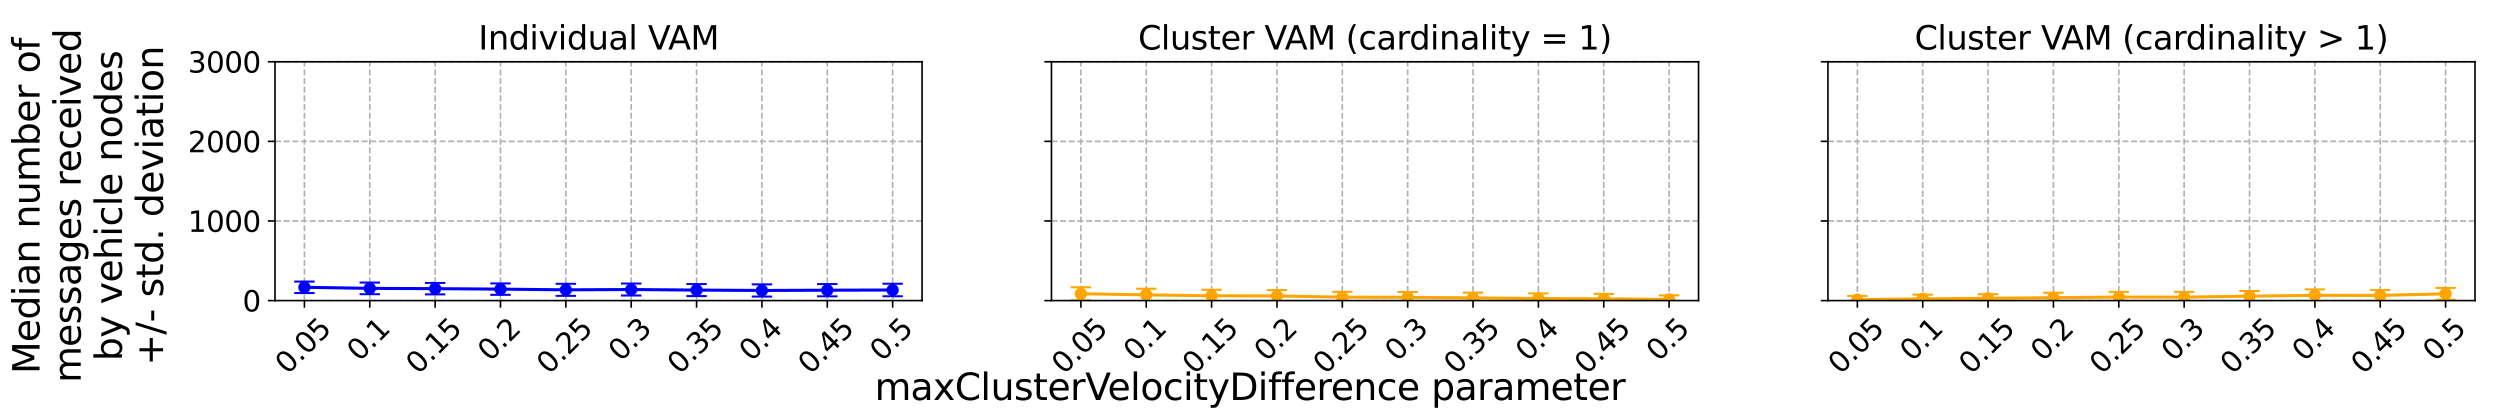 <?xml version="1.0" encoding="utf-8" standalone="no"?>
<!DOCTYPE svg PUBLIC "-//W3C//DTD SVG 1.1//EN"
  "http://www.w3.org/Graphics/SVG/1.1/DTD/svg11.dtd">
<svg xmlns:xlink="http://www.w3.org/1999/xlink" width="1224pt" height="201.6pt" viewBox="0 0 1224 201.6" xmlns="http://www.w3.org/2000/svg" version="1.1">
 <defs>
  <style type="text/css">*{stroke-linejoin: round; stroke-linecap: butt}</style>
 </defs>
 <g id="figure_1">
  <g id="patch_1">
   <path d="M 0 201.6 
L 1224 201.6 
L 1224 0 
L 0 0 
z
" style="fill: #ffffff"/>
  </g>
  <g id="axes_1">
   <g id="patch_2">
    <path d="M 134.64 147.168 
L 451.44 147.168 
L 451.44 30.24 
L 134.64 30.24 
z
" style="fill: #ffffff"/>
   </g>
   <g id="matplotlib.axis_1">
    <g id="xtick_1">
     <g id="line2d_1">
      <path d="M 149.04 147.168 
L 149.04 30.24 
" clip-path="url(#p18e22ac80d)" style="fill: none; stroke-dasharray: 2.96,1.28; stroke-dashoffset: 0; stroke: #b0b0b0; stroke-width: 0.8"/>
     </g>
     <g id="line2d_2">
      <defs>
       <path id="m543e6e73d5" d="M 0 0 
L 0 3.5 
" style="stroke: #000000; stroke-width: 0.8"/>
      </defs>
      <g>
       <use xlink:href="#m543e6e73d5" x="149.04" y="147.168" style="stroke: #000000; stroke-width: 0.8"/>
      </g>
     </g>
     <g id="text_1">
      <!-- 0.05 -->
      <g transform="translate(140.751 183.732) rotate(-45) scale(0.14 -0.14)">
       <defs>
        <path id="DejaVuSans-30" d="M 2034 4250 
Q 1547 4250 1301 3770 
Q 1056 3291 1056 2328 
Q 1056 1369 1301 889 
Q 1547 409 2034 409 
Q 2525 409 2770 889 
Q 3016 1369 3016 2328 
Q 3016 3291 2770 3770 
Q 2525 4250 2034 4250 
z
M 2034 4750 
Q 2819 4750 3233 4129 
Q 3647 3509 3647 2328 
Q 3647 1150 3233 529 
Q 2819 -91 2034 -91 
Q 1250 -91 836 529 
Q 422 1150 422 2328 
Q 422 3509 836 4129 
Q 1250 4750 2034 4750 
z
" transform="scale(0.016)"/>
        <path id="DejaVuSans-2e" d="M 684 794 
L 1344 794 
L 1344 0 
L 684 0 
L 684 794 
z
" transform="scale(0.016)"/>
        <path id="DejaVuSans-35" d="M 691 4666 
L 3169 4666 
L 3169 4134 
L 1269 4134 
L 1269 2991 
Q 1406 3038 1543 3061 
Q 1681 3084 1819 3084 
Q 2600 3084 3056 2656 
Q 3513 2228 3513 1497 
Q 3513 744 3044 326 
Q 2575 -91 1722 -91 
Q 1428 -91 1123 -41 
Q 819 9 494 109 
L 494 744 
Q 775 591 1075 516 
Q 1375 441 1709 441 
Q 2250 441 2565 725 
Q 2881 1009 2881 1497 
Q 2881 1984 2565 2268 
Q 2250 2553 1709 2553 
Q 1456 2553 1204 2497 
Q 953 2441 691 2322 
L 691 4666 
z
" transform="scale(0.016)"/>
       </defs>
       <use xlink:href="#DejaVuSans-30"/>
       <use xlink:href="#DejaVuSans-2e" x="63.623"/>
       <use xlink:href="#DejaVuSans-30" x="95.41"/>
       <use xlink:href="#DejaVuSans-35" x="159.033"/>
      </g>
     </g>
    </g>
    <g id="xtick_2">
     <g id="line2d_3">
      <path d="M 181.04 147.168 
L 181.04 30.24 
" clip-path="url(#p18e22ac80d)" style="fill: none; stroke-dasharray: 2.96,1.28; stroke-dashoffset: 0; stroke: #b0b0b0; stroke-width: 0.8"/>
     </g>
     <g id="line2d_4">
      <g>
       <use xlink:href="#m543e6e73d5" x="181.04" y="147.168" style="stroke: #000000; stroke-width: 0.8"/>
      </g>
     </g>
     <g id="text_2">
      <!-- 0.1 -->
      <g transform="translate(175.9 177.433) rotate(-45) scale(0.14 -0.14)">
       <defs>
        <path id="DejaVuSans-31" d="M 794 531 
L 1825 531 
L 1825 4091 
L 703 3866 
L 703 4441 
L 1819 4666 
L 2450 4666 
L 2450 531 
L 3481 531 
L 3481 0 
L 794 0 
L 794 531 
z
" transform="scale(0.016)"/>
       </defs>
       <use xlink:href="#DejaVuSans-30"/>
       <use xlink:href="#DejaVuSans-2e" x="63.623"/>
       <use xlink:href="#DejaVuSans-31" x="95.41"/>
      </g>
     </g>
    </g>
    <g id="xtick_3">
     <g id="line2d_5">
      <path d="M 213.04 147.168 
L 213.04 30.24 
" clip-path="url(#p18e22ac80d)" style="fill: none; stroke-dasharray: 2.96,1.28; stroke-dashoffset: 0; stroke: #b0b0b0; stroke-width: 0.8"/>
     </g>
     <g id="line2d_6">
      <g>
       <use xlink:href="#m543e6e73d5" x="213.04" y="147.168" style="stroke: #000000; stroke-width: 0.8"/>
      </g>
     </g>
     <g id="text_3">
      <!-- 0.15 -->
      <g transform="translate(204.751 183.732) rotate(-45) scale(0.14 -0.14)">
       <use xlink:href="#DejaVuSans-30"/>
       <use xlink:href="#DejaVuSans-2e" x="63.623"/>
       <use xlink:href="#DejaVuSans-31" x="95.41"/>
       <use xlink:href="#DejaVuSans-35" x="159.033"/>
      </g>
     </g>
    </g>
    <g id="xtick_4">
     <g id="line2d_7">
      <path d="M 245.04 147.168 
L 245.04 30.24 
" clip-path="url(#p18e22ac80d)" style="fill: none; stroke-dasharray: 2.96,1.28; stroke-dashoffset: 0; stroke: #b0b0b0; stroke-width: 0.8"/>
     </g>
     <g id="line2d_8">
      <g>
       <use xlink:href="#m543e6e73d5" x="245.04" y="147.168" style="stroke: #000000; stroke-width: 0.8"/>
      </g>
     </g>
     <g id="text_4">
      <!-- 0.2 -->
      <g transform="translate(239.9 177.433) rotate(-45) scale(0.14 -0.14)">
       <defs>
        <path id="DejaVuSans-32" d="M 1228 531 
L 3431 531 
L 3431 0 
L 469 0 
L 469 531 
Q 828 903 1448 1529 
Q 2069 2156 2228 2338 
Q 2531 2678 2651 2914 
Q 2772 3150 2772 3378 
Q 2772 3750 2511 3984 
Q 2250 4219 1831 4219 
Q 1534 4219 1204 4116 
Q 875 4013 500 3803 
L 500 4441 
Q 881 4594 1212 4672 
Q 1544 4750 1819 4750 
Q 2544 4750 2975 4387 
Q 3406 4025 3406 3419 
Q 3406 3131 3298 2873 
Q 3191 2616 2906 2266 
Q 2828 2175 2409 1742 
Q 1991 1309 1228 531 
z
" transform="scale(0.016)"/>
       </defs>
       <use xlink:href="#DejaVuSans-30"/>
       <use xlink:href="#DejaVuSans-2e" x="63.623"/>
       <use xlink:href="#DejaVuSans-32" x="95.41"/>
      </g>
     </g>
    </g>
    <g id="xtick_5">
     <g id="line2d_9">
      <path d="M 277.04 147.168 
L 277.04 30.24 
" clip-path="url(#p18e22ac80d)" style="fill: none; stroke-dasharray: 2.96,1.28; stroke-dashoffset: 0; stroke: #b0b0b0; stroke-width: 0.8"/>
     </g>
     <g id="line2d_10">
      <g>
       <use xlink:href="#m543e6e73d5" x="277.04" y="147.168" style="stroke: #000000; stroke-width: 0.8"/>
      </g>
     </g>
     <g id="text_5">
      <!-- 0.25 -->
      <g transform="translate(268.751 183.732) rotate(-45) scale(0.14 -0.14)">
       <use xlink:href="#DejaVuSans-30"/>
       <use xlink:href="#DejaVuSans-2e" x="63.623"/>
       <use xlink:href="#DejaVuSans-32" x="95.41"/>
       <use xlink:href="#DejaVuSans-35" x="159.033"/>
      </g>
     </g>
    </g>
    <g id="xtick_6">
     <g id="line2d_11">
      <path d="M 309.04 147.168 
L 309.04 30.24 
" clip-path="url(#p18e22ac80d)" style="fill: none; stroke-dasharray: 2.96,1.28; stroke-dashoffset: 0; stroke: #b0b0b0; stroke-width: 0.8"/>
     </g>
     <g id="line2d_12">
      <g>
       <use xlink:href="#m543e6e73d5" x="309.04" y="147.168" style="stroke: #000000; stroke-width: 0.8"/>
      </g>
     </g>
     <g id="text_6">
      <!-- 0.3 -->
      <g transform="translate(303.9 177.433) rotate(-45) scale(0.14 -0.14)">
       <defs>
        <path id="DejaVuSans-33" d="M 2597 2516 
Q 3050 2419 3304 2112 
Q 3559 1806 3559 1356 
Q 3559 666 3084 287 
Q 2609 -91 1734 -91 
Q 1441 -91 1130 -33 
Q 819 25 488 141 
L 488 750 
Q 750 597 1062 519 
Q 1375 441 1716 441 
Q 2309 441 2620 675 
Q 2931 909 2931 1356 
Q 2931 1769 2642 2001 
Q 2353 2234 1838 2234 
L 1294 2234 
L 1294 2753 
L 1863 2753 
Q 2328 2753 2575 2939 
Q 2822 3125 2822 3475 
Q 2822 3834 2567 4026 
Q 2313 4219 1838 4219 
Q 1578 4219 1281 4162 
Q 984 4106 628 3988 
L 628 4550 
Q 988 4650 1302 4700 
Q 1616 4750 1894 4750 
Q 2613 4750 3031 4423 
Q 3450 4097 3450 3541 
Q 3450 3153 3228 2886 
Q 3006 2619 2597 2516 
z
" transform="scale(0.016)"/>
       </defs>
       <use xlink:href="#DejaVuSans-30"/>
       <use xlink:href="#DejaVuSans-2e" x="63.623"/>
       <use xlink:href="#DejaVuSans-33" x="95.41"/>
      </g>
     </g>
    </g>
    <g id="xtick_7">
     <g id="line2d_13">
      <path d="M 341.04 147.168 
L 341.04 30.24 
" clip-path="url(#p18e22ac80d)" style="fill: none; stroke-dasharray: 2.96,1.28; stroke-dashoffset: 0; stroke: #b0b0b0; stroke-width: 0.8"/>
     </g>
     <g id="line2d_14">
      <g>
       <use xlink:href="#m543e6e73d5" x="341.04" y="147.168" style="stroke: #000000; stroke-width: 0.8"/>
      </g>
     </g>
     <g id="text_7">
      <!-- 0.35 -->
      <g transform="translate(332.751 183.732) rotate(-45) scale(0.14 -0.14)">
       <use xlink:href="#DejaVuSans-30"/>
       <use xlink:href="#DejaVuSans-2e" x="63.623"/>
       <use xlink:href="#DejaVuSans-33" x="95.41"/>
       <use xlink:href="#DejaVuSans-35" x="159.033"/>
      </g>
     </g>
    </g>
    <g id="xtick_8">
     <g id="line2d_15">
      <path d="M 373.04 147.168 
L 373.04 30.24 
" clip-path="url(#p18e22ac80d)" style="fill: none; stroke-dasharray: 2.96,1.28; stroke-dashoffset: 0; stroke: #b0b0b0; stroke-width: 0.8"/>
     </g>
     <g id="line2d_16">
      <g>
       <use xlink:href="#m543e6e73d5" x="373.04" y="147.168" style="stroke: #000000; stroke-width: 0.8"/>
      </g>
     </g>
     <g id="text_8">
      <!-- 0.4 -->
      <g transform="translate(367.9 177.433) rotate(-45) scale(0.14 -0.14)">
       <defs>
        <path id="DejaVuSans-34" d="M 2419 4116 
L 825 1625 
L 2419 1625 
L 2419 4116 
z
M 2253 4666 
L 3047 4666 
L 3047 1625 
L 3713 1625 
L 3713 1100 
L 3047 1100 
L 3047 0 
L 2419 0 
L 2419 1100 
L 313 1100 
L 313 1709 
L 2253 4666 
z
" transform="scale(0.016)"/>
       </defs>
       <use xlink:href="#DejaVuSans-30"/>
       <use xlink:href="#DejaVuSans-2e" x="63.623"/>
       <use xlink:href="#DejaVuSans-34" x="95.41"/>
      </g>
     </g>
    </g>
    <g id="xtick_9">
     <g id="line2d_17">
      <path d="M 405.04 147.168 
L 405.04 30.24 
" clip-path="url(#p18e22ac80d)" style="fill: none; stroke-dasharray: 2.96,1.28; stroke-dashoffset: 0; stroke: #b0b0b0; stroke-width: 0.8"/>
     </g>
     <g id="line2d_18">
      <g>
       <use xlink:href="#m543e6e73d5" x="405.04" y="147.168" style="stroke: #000000; stroke-width: 0.8"/>
      </g>
     </g>
     <g id="text_9">
      <!-- 0.45 -->
      <g transform="translate(396.751 183.732) rotate(-45) scale(0.14 -0.14)">
       <use xlink:href="#DejaVuSans-30"/>
       <use xlink:href="#DejaVuSans-2e" x="63.623"/>
       <use xlink:href="#DejaVuSans-34" x="95.41"/>
       <use xlink:href="#DejaVuSans-35" x="159.033"/>
      </g>
     </g>
    </g>
    <g id="xtick_10">
     <g id="line2d_19">
      <path d="M 437.04 147.168 
L 437.04 30.24 
" clip-path="url(#p18e22ac80d)" style="fill: none; stroke-dasharray: 2.96,1.28; stroke-dashoffset: 0; stroke: #b0b0b0; stroke-width: 0.8"/>
     </g>
     <g id="line2d_20">
      <g>
       <use xlink:href="#m543e6e73d5" x="437.04" y="147.168" style="stroke: #000000; stroke-width: 0.8"/>
      </g>
     </g>
     <g id="text_10">
      <!-- 0.5 -->
      <g transform="translate(431.9 177.433) rotate(-45) scale(0.14 -0.14)">
       <use xlink:href="#DejaVuSans-30"/>
       <use xlink:href="#DejaVuSans-2e" x="63.623"/>
       <use xlink:href="#DejaVuSans-35" x="95.41"/>
      </g>
     </g>
    </g>
   </g>
   <g id="matplotlib.axis_2">
    <g id="ytick_1">
     <g id="line2d_21">
      <path d="M 134.64 147.168 
L 451.44 147.168 
" clip-path="url(#p18e22ac80d)" style="fill: none; stroke-dasharray: 2.96,1.28; stroke-dashoffset: 0; stroke: #b0b0b0; stroke-width: 0.8"/>
     </g>
     <g id="line2d_22">
      <defs>
       <path id="mda424a17d2" d="M 0 0 
L -3.5 0 
" style="stroke: #000000; stroke-width: 0.8"/>
      </defs>
      <g>
       <use xlink:href="#mda424a17d2" x="134.64" y="147.168" style="stroke: #000000; stroke-width: 0.8"/>
      </g>
     </g>
     <g id="text_11">
      <!-- 0 -->
      <g transform="translate(118.733 152.487) scale(0.14 -0.14)">
       <use xlink:href="#DejaVuSans-30"/>
      </g>
     </g>
    </g>
    <g id="ytick_2">
     <g id="line2d_23">
      <path d="M 134.64 108.192 
L 451.44 108.192 
" clip-path="url(#p18e22ac80d)" style="fill: none; stroke-dasharray: 2.96,1.28; stroke-dashoffset: 0; stroke: #b0b0b0; stroke-width: 0.8"/>
     </g>
     <g id="line2d_24">
      <g>
       <use xlink:href="#mda424a17d2" x="134.64" y="108.192" style="stroke: #000000; stroke-width: 0.8"/>
      </g>
     </g>
     <g id="text_12">
      <!-- 1000 -->
      <g transform="translate(92.01 113.511) scale(0.14 -0.14)">
       <use xlink:href="#DejaVuSans-31"/>
       <use xlink:href="#DejaVuSans-30" x="63.623"/>
       <use xlink:href="#DejaVuSans-30" x="127.246"/>
       <use xlink:href="#DejaVuSans-30" x="190.869"/>
      </g>
     </g>
    </g>
    <g id="ytick_3">
     <g id="line2d_25">
      <path d="M 134.64 69.216 
L 451.44 69.216 
" clip-path="url(#p18e22ac80d)" style="fill: none; stroke-dasharray: 2.96,1.28; stroke-dashoffset: 0; stroke: #b0b0b0; stroke-width: 0.8"/>
     </g>
     <g id="line2d_26">
      <g>
       <use xlink:href="#mda424a17d2" x="134.64" y="69.216" style="stroke: #000000; stroke-width: 0.8"/>
      </g>
     </g>
     <g id="text_13">
      <!-- 2000 -->
      <g transform="translate(92.01 74.535) scale(0.14 -0.14)">
       <use xlink:href="#DejaVuSans-32"/>
       <use xlink:href="#DejaVuSans-30" x="63.623"/>
       <use xlink:href="#DejaVuSans-30" x="127.246"/>
       <use xlink:href="#DejaVuSans-30" x="190.869"/>
      </g>
     </g>
    </g>
    <g id="ytick_4">
     <g id="line2d_27">
      <path d="M 134.64 30.24 
L 451.44 30.24 
" clip-path="url(#p18e22ac80d)" style="fill: none; stroke-dasharray: 2.96,1.28; stroke-dashoffset: 0; stroke: #b0b0b0; stroke-width: 0.8"/>
     </g>
     <g id="line2d_28">
      <g>
       <use xlink:href="#mda424a17d2" x="134.64" y="30.24" style="stroke: #000000; stroke-width: 0.8"/>
      </g>
     </g>
     <g id="text_14">
      <!-- 3000 -->
      <g transform="translate(92.01 35.559) scale(0.14 -0.14)">
       <use xlink:href="#DejaVuSans-33"/>
       <use xlink:href="#DejaVuSans-30" x="63.623"/>
       <use xlink:href="#DejaVuSans-30" x="127.246"/>
       <use xlink:href="#DejaVuSans-30" x="190.869"/>
      </g>
     </g>
    </g>
   </g>
   <g id="LineCollection_1">
    <path d="M 149.04 143.46 
L 149.04 137.858 
" clip-path="url(#p18e22ac80d)" style="fill: none; stroke: #0000ff; stroke-width: 1.5"/>
    <path d="M 181.04 144.035 
L 181.04 138.336 
" clip-path="url(#p18e22ac80d)" style="fill: none; stroke: #0000ff; stroke-width: 1.5"/>
    <path d="M 213.04 144.122 
L 213.04 138.521 
" clip-path="url(#p18e22ac80d)" style="fill: none; stroke: #0000ff; stroke-width: 1.5"/>
    <path d="M 245.04 144.351 
L 245.04 138.76 
" clip-path="url(#p18e22ac80d)" style="fill: none; stroke: #0000ff; stroke-width: 1.5"/>
    <path d="M 277.04 144.857 
L 277.04 138.955 
" clip-path="url(#p18e22ac80d)" style="fill: none; stroke: #0000ff; stroke-width: 1.5"/>
    <path d="M 309.04 144.684 
L 309.04 138.817 
" clip-path="url(#p18e22ac80d)" style="fill: none; stroke: #0000ff; stroke-width: 1.5"/>
    <path d="M 341.04 144.962 
L 341.04 139.084 
" clip-path="url(#p18e22ac80d)" style="fill: none; stroke: #0000ff; stroke-width: 1.5"/>
    <path d="M 373.04 145.202 
L 373.04 139.234 
" clip-path="url(#p18e22ac80d)" style="fill: none; stroke: #0000ff; stroke-width: 1.5"/>
    <path d="M 405.04 145.08 
L 405.04 139.083 
" clip-path="url(#p18e22ac80d)" style="fill: none; stroke: #0000ff; stroke-width: 1.5"/>
    <path d="M 437.04 145.049 
L 437.04 138.92 
" clip-path="url(#p18e22ac80d)" style="fill: none; stroke: #0000ff; stroke-width: 1.5"/>
   </g>
   <g id="line2d_29">
    <defs>
     <path id="mba466c7095" d="M 5 0 
L -5 -0 
" style="stroke: #0000ff"/>
    </defs>
    <g clip-path="url(#p18e22ac80d)">
     <use xlink:href="#mba466c7095" x="149.04" y="143.46" style="fill: #0000ff; stroke: #0000ff"/>
     <use xlink:href="#mba466c7095" x="181.04" y="144.035" style="fill: #0000ff; stroke: #0000ff"/>
     <use xlink:href="#mba466c7095" x="213.04" y="144.122" style="fill: #0000ff; stroke: #0000ff"/>
     <use xlink:href="#mba466c7095" x="245.04" y="144.351" style="fill: #0000ff; stroke: #0000ff"/>
     <use xlink:href="#mba466c7095" x="277.04" y="144.857" style="fill: #0000ff; stroke: #0000ff"/>
     <use xlink:href="#mba466c7095" x="309.04" y="144.684" style="fill: #0000ff; stroke: #0000ff"/>
     <use xlink:href="#mba466c7095" x="341.04" y="144.962" style="fill: #0000ff; stroke: #0000ff"/>
     <use xlink:href="#mba466c7095" x="373.04" y="145.202" style="fill: #0000ff; stroke: #0000ff"/>
     <use xlink:href="#mba466c7095" x="405.04" y="145.08" style="fill: #0000ff; stroke: #0000ff"/>
     <use xlink:href="#mba466c7095" x="437.04" y="145.049" style="fill: #0000ff; stroke: #0000ff"/>
    </g>
   </g>
   <g id="line2d_30">
    <g clip-path="url(#p18e22ac80d)">
     <use xlink:href="#mba466c7095" x="149.04" y="137.858" style="fill: #0000ff; stroke: #0000ff"/>
     <use xlink:href="#mba466c7095" x="181.04" y="138.336" style="fill: #0000ff; stroke: #0000ff"/>
     <use xlink:href="#mba466c7095" x="213.04" y="138.521" style="fill: #0000ff; stroke: #0000ff"/>
     <use xlink:href="#mba466c7095" x="245.04" y="138.76" style="fill: #0000ff; stroke: #0000ff"/>
     <use xlink:href="#mba466c7095" x="277.04" y="138.955" style="fill: #0000ff; stroke: #0000ff"/>
     <use xlink:href="#mba466c7095" x="309.04" y="138.817" style="fill: #0000ff; stroke: #0000ff"/>
     <use xlink:href="#mba466c7095" x="341.04" y="139.084" style="fill: #0000ff; stroke: #0000ff"/>
     <use xlink:href="#mba466c7095" x="373.04" y="139.234" style="fill: #0000ff; stroke: #0000ff"/>
     <use xlink:href="#mba466c7095" x="405.04" y="139.083" style="fill: #0000ff; stroke: #0000ff"/>
     <use xlink:href="#mba466c7095" x="437.04" y="138.92" style="fill: #0000ff; stroke: #0000ff"/>
    </g>
   </g>
   <g id="line2d_31">
    <path d="M 149.04 140.659 
L 181.04 141.185 
L 213.04 141.322 
L 245.04 141.555 
L 277.04 141.906 
L 309.04 141.75 
L 341.04 142.023 
L 373.04 142.218 
L 405.04 142.082 
L 437.04 141.984 
" clip-path="url(#p18e22ac80d)" style="fill: none; stroke: #0000ff; stroke-width: 1.5; stroke-linecap: square"/>
    <defs>
     <path id="mef0fe5baf8" d="M 0 2.5 
C 0.663 2.5 1.299 2.237 1.768 1.768 
C 2.237 1.299 2.5 0.663 2.5 0 
C 2.5 -0.663 2.237 -1.299 1.768 -1.768 
C 1.299 -2.237 0.663 -2.5 0 -2.5 
C -0.663 -2.5 -1.299 -2.237 -1.768 -1.768 
C -2.237 -1.299 -2.5 -0.663 -2.5 0 
C -2.5 0.663 -2.237 1.299 -1.768 1.768 
C -1.299 2.237 -0.663 2.5 0 2.5 
z
" style="stroke: #0000ff"/>
    </defs>
    <g clip-path="url(#p18e22ac80d)">
     <use xlink:href="#mef0fe5baf8" x="149.04" y="140.659" style="fill: #0000ff; stroke: #0000ff"/>
     <use xlink:href="#mef0fe5baf8" x="181.04" y="141.185" style="fill: #0000ff; stroke: #0000ff"/>
     <use xlink:href="#mef0fe5baf8" x="213.04" y="141.322" style="fill: #0000ff; stroke: #0000ff"/>
     <use xlink:href="#mef0fe5baf8" x="245.04" y="141.555" style="fill: #0000ff; stroke: #0000ff"/>
     <use xlink:href="#mef0fe5baf8" x="277.04" y="141.906" style="fill: #0000ff; stroke: #0000ff"/>
     <use xlink:href="#mef0fe5baf8" x="309.04" y="141.75" style="fill: #0000ff; stroke: #0000ff"/>
     <use xlink:href="#mef0fe5baf8" x="341.04" y="142.023" style="fill: #0000ff; stroke: #0000ff"/>
     <use xlink:href="#mef0fe5baf8" x="373.04" y="142.218" style="fill: #0000ff; stroke: #0000ff"/>
     <use xlink:href="#mef0fe5baf8" x="405.04" y="142.082" style="fill: #0000ff; stroke: #0000ff"/>
     <use xlink:href="#mef0fe5baf8" x="437.04" y="141.984" style="fill: #0000ff; stroke: #0000ff"/>
    </g>
   </g>
   <g id="patch_3">
    <path d="M 134.64 147.168 
L 134.64 30.24 
" style="fill: none; stroke: #000000; stroke-width: 0.8; stroke-linejoin: miter; stroke-linecap: square"/>
   </g>
   <g id="patch_4">
    <path d="M 451.44 147.168 
L 451.44 30.24 
" style="fill: none; stroke: #000000; stroke-width: 0.8; stroke-linejoin: miter; stroke-linecap: square"/>
   </g>
   <g id="patch_5">
    <path d="M 134.64 147.168 
L 451.44 147.168 
" style="fill: none; stroke: #000000; stroke-width: 0.8; stroke-linejoin: miter; stroke-linecap: square"/>
   </g>
   <g id="patch_6">
    <path d="M 134.64 30.24 
L 451.44 30.24 
" style="fill: none; stroke: #000000; stroke-width: 0.8; stroke-linejoin: miter; stroke-linecap: square"/>
   </g>
   <g id="text_15">
    <!-- Individual VAM -->
    <g transform="translate(234.197 24.24) scale(0.16 -0.16)">
     <defs>
      <path id="DejaVuSans-49" d="M 628 4666 
L 1259 4666 
L 1259 0 
L 628 0 
L 628 4666 
z
" transform="scale(0.016)"/>
      <path id="DejaVuSans-6e" d="M 3513 2113 
L 3513 0 
L 2938 0 
L 2938 2094 
Q 2938 2591 2744 2837 
Q 2550 3084 2163 3084 
Q 1697 3084 1428 2787 
Q 1159 2491 1159 1978 
L 1159 0 
L 581 0 
L 581 3500 
L 1159 3500 
L 1159 2956 
Q 1366 3272 1645 3428 
Q 1925 3584 2291 3584 
Q 2894 3584 3203 3211 
Q 3513 2838 3513 2113 
z
" transform="scale(0.016)"/>
      <path id="DejaVuSans-64" d="M 2906 2969 
L 2906 4863 
L 3481 4863 
L 3481 0 
L 2906 0 
L 2906 525 
Q 2725 213 2448 61 
Q 2172 -91 1784 -91 
Q 1150 -91 751 415 
Q 353 922 353 1747 
Q 353 2572 751 3078 
Q 1150 3584 1784 3584 
Q 2172 3584 2448 3432 
Q 2725 3281 2906 2969 
z
M 947 1747 
Q 947 1113 1208 752 
Q 1469 391 1925 391 
Q 2381 391 2643 752 
Q 2906 1113 2906 1747 
Q 2906 2381 2643 2742 
Q 2381 3103 1925 3103 
Q 1469 3103 1208 2742 
Q 947 2381 947 1747 
z
" transform="scale(0.016)"/>
      <path id="DejaVuSans-69" d="M 603 3500 
L 1178 3500 
L 1178 0 
L 603 0 
L 603 3500 
z
M 603 4863 
L 1178 4863 
L 1178 4134 
L 603 4134 
L 603 4863 
z
" transform="scale(0.016)"/>
      <path id="DejaVuSans-76" d="M 191 3500 
L 800 3500 
L 1894 563 
L 2988 3500 
L 3597 3500 
L 2284 0 
L 1503 0 
L 191 3500 
z
" transform="scale(0.016)"/>
      <path id="DejaVuSans-75" d="M 544 1381 
L 544 3500 
L 1119 3500 
L 1119 1403 
Q 1119 906 1312 657 
Q 1506 409 1894 409 
Q 2359 409 2629 706 
Q 2900 1003 2900 1516 
L 2900 3500 
L 3475 3500 
L 3475 0 
L 2900 0 
L 2900 538 
Q 2691 219 2414 64 
Q 2138 -91 1772 -91 
Q 1169 -91 856 284 
Q 544 659 544 1381 
z
M 1991 3584 
L 1991 3584 
z
" transform="scale(0.016)"/>
      <path id="DejaVuSans-61" d="M 2194 1759 
Q 1497 1759 1228 1600 
Q 959 1441 959 1056 
Q 959 750 1161 570 
Q 1363 391 1709 391 
Q 2188 391 2477 730 
Q 2766 1069 2766 1631 
L 2766 1759 
L 2194 1759 
z
M 3341 1997 
L 3341 0 
L 2766 0 
L 2766 531 
Q 2569 213 2275 61 
Q 1981 -91 1556 -91 
Q 1019 -91 701 211 
Q 384 513 384 1019 
Q 384 1609 779 1909 
Q 1175 2209 1959 2209 
L 2766 2209 
L 2766 2266 
Q 2766 2663 2505 2880 
Q 2244 3097 1772 3097 
Q 1472 3097 1187 3025 
Q 903 2953 641 2809 
L 641 3341 
Q 956 3463 1253 3523 
Q 1550 3584 1831 3584 
Q 2591 3584 2966 3190 
Q 3341 2797 3341 1997 
z
" transform="scale(0.016)"/>
      <path id="DejaVuSans-6c" d="M 603 4863 
L 1178 4863 
L 1178 0 
L 603 0 
L 603 4863 
z
" transform="scale(0.016)"/>
      <path id="DejaVuSans-20" transform="scale(0.016)"/>
      <path id="DejaVuSans-56" d="M 1831 0 
L 50 4666 
L 709 4666 
L 2188 738 
L 3669 4666 
L 4325 4666 
L 2547 0 
L 1831 0 
z
" transform="scale(0.016)"/>
      <path id="DejaVuSans-41" d="M 2188 4044 
L 1331 1722 
L 3047 1722 
L 2188 4044 
z
M 1831 4666 
L 2547 4666 
L 4325 0 
L 3669 0 
L 3244 1197 
L 1141 1197 
L 716 0 
L 50 0 
L 1831 4666 
z
" transform="scale(0.016)"/>
      <path id="DejaVuSans-4d" d="M 628 4666 
L 1569 4666 
L 2759 1491 
L 3956 4666 
L 4897 4666 
L 4897 0 
L 4281 0 
L 4281 4097 
L 3078 897 
L 2444 897 
L 1241 4097 
L 1241 0 
L 628 0 
L 628 4666 
z
" transform="scale(0.016)"/>
     </defs>
     <use xlink:href="#DejaVuSans-49"/>
     <use xlink:href="#DejaVuSans-6e" x="29.492"/>
     <use xlink:href="#DejaVuSans-64" x="92.871"/>
     <use xlink:href="#DejaVuSans-69" x="156.348"/>
     <use xlink:href="#DejaVuSans-76" x="184.131"/>
     <use xlink:href="#DejaVuSans-69" x="243.311"/>
     <use xlink:href="#DejaVuSans-64" x="271.094"/>
     <use xlink:href="#DejaVuSans-75" x="334.57"/>
     <use xlink:href="#DejaVuSans-61" x="397.949"/>
     <use xlink:href="#DejaVuSans-6c" x="459.229"/>
     <use xlink:href="#DejaVuSans-20" x="487.012"/>
     <use xlink:href="#DejaVuSans-56" x="518.799"/>
     <use xlink:href="#DejaVuSans-41" x="580.832"/>
     <use xlink:href="#DejaVuSans-4d" x="649.24"/>
    </g>
   </g>
  </g>
  <g id="axes_2">
   <g id="patch_7">
    <path d="M 514.8 147.168 
L 831.6 147.168 
L 831.6 30.24 
L 514.8 30.24 
z
" style="fill: #ffffff"/>
   </g>
   <g id="matplotlib.axis_3">
    <g id="xtick_11">
     <g id="line2d_32">
      <path d="M 529.2 147.168 
L 529.2 30.24 
" clip-path="url(#pf693e5dc88)" style="fill: none; stroke-dasharray: 2.96,1.28; stroke-dashoffset: 0; stroke: #b0b0b0; stroke-width: 0.8"/>
     </g>
     <g id="line2d_33">
      <g>
       <use xlink:href="#m543e6e73d5" x="529.2" y="147.168" style="stroke: #000000; stroke-width: 0.8"/>
      </g>
     </g>
     <g id="text_16">
      <!-- 0.05 -->
      <g transform="translate(520.911 183.732) rotate(-45) scale(0.14 -0.14)">
       <use xlink:href="#DejaVuSans-30"/>
       <use xlink:href="#DejaVuSans-2e" x="63.623"/>
       <use xlink:href="#DejaVuSans-30" x="95.41"/>
       <use xlink:href="#DejaVuSans-35" x="159.033"/>
      </g>
     </g>
    </g>
    <g id="xtick_12">
     <g id="line2d_34">
      <path d="M 561.2 147.168 
L 561.2 30.24 
" clip-path="url(#pf693e5dc88)" style="fill: none; stroke-dasharray: 2.96,1.28; stroke-dashoffset: 0; stroke: #b0b0b0; stroke-width: 0.8"/>
     </g>
     <g id="line2d_35">
      <g>
       <use xlink:href="#m543e6e73d5" x="561.2" y="147.168" style="stroke: #000000; stroke-width: 0.8"/>
      </g>
     </g>
     <g id="text_17">
      <!-- 0.1 -->
      <g transform="translate(556.06 177.433) rotate(-45) scale(0.14 -0.14)">
       <use xlink:href="#DejaVuSans-30"/>
       <use xlink:href="#DejaVuSans-2e" x="63.623"/>
       <use xlink:href="#DejaVuSans-31" x="95.41"/>
      </g>
     </g>
    </g>
    <g id="xtick_13">
     <g id="line2d_36">
      <path d="M 593.2 147.168 
L 593.2 30.24 
" clip-path="url(#pf693e5dc88)" style="fill: none; stroke-dasharray: 2.96,1.28; stroke-dashoffset: 0; stroke: #b0b0b0; stroke-width: 0.8"/>
     </g>
     <g id="line2d_37">
      <g>
       <use xlink:href="#m543e6e73d5" x="593.2" y="147.168" style="stroke: #000000; stroke-width: 0.8"/>
      </g>
     </g>
     <g id="text_18">
      <!-- 0.15 -->
      <g transform="translate(584.911 183.732) rotate(-45) scale(0.14 -0.14)">
       <use xlink:href="#DejaVuSans-30"/>
       <use xlink:href="#DejaVuSans-2e" x="63.623"/>
       <use xlink:href="#DejaVuSans-31" x="95.41"/>
       <use xlink:href="#DejaVuSans-35" x="159.033"/>
      </g>
     </g>
    </g>
    <g id="xtick_14">
     <g id="line2d_38">
      <path d="M 625.2 147.168 
L 625.2 30.24 
" clip-path="url(#pf693e5dc88)" style="fill: none; stroke-dasharray: 2.96,1.28; stroke-dashoffset: 0; stroke: #b0b0b0; stroke-width: 0.8"/>
     </g>
     <g id="line2d_39">
      <g>
       <use xlink:href="#m543e6e73d5" x="625.2" y="147.168" style="stroke: #000000; stroke-width: 0.8"/>
      </g>
     </g>
     <g id="text_19">
      <!-- 0.2 -->
      <g transform="translate(620.06 177.433) rotate(-45) scale(0.14 -0.14)">
       <use xlink:href="#DejaVuSans-30"/>
       <use xlink:href="#DejaVuSans-2e" x="63.623"/>
       <use xlink:href="#DejaVuSans-32" x="95.41"/>
      </g>
     </g>
    </g>
    <g id="xtick_15">
     <g id="line2d_40">
      <path d="M 657.2 147.168 
L 657.2 30.24 
" clip-path="url(#pf693e5dc88)" style="fill: none; stroke-dasharray: 2.96,1.28; stroke-dashoffset: 0; stroke: #b0b0b0; stroke-width: 0.8"/>
     </g>
     <g id="line2d_41">
      <g>
       <use xlink:href="#m543e6e73d5" x="657.2" y="147.168" style="stroke: #000000; stroke-width: 0.8"/>
      </g>
     </g>
     <g id="text_20">
      <!-- 0.25 -->
      <g transform="translate(648.911 183.732) rotate(-45) scale(0.14 -0.14)">
       <use xlink:href="#DejaVuSans-30"/>
       <use xlink:href="#DejaVuSans-2e" x="63.623"/>
       <use xlink:href="#DejaVuSans-32" x="95.41"/>
       <use xlink:href="#DejaVuSans-35" x="159.033"/>
      </g>
     </g>
    </g>
    <g id="xtick_16">
     <g id="line2d_42">
      <path d="M 689.2 147.168 
L 689.2 30.24 
" clip-path="url(#pf693e5dc88)" style="fill: none; stroke-dasharray: 2.96,1.28; stroke-dashoffset: 0; stroke: #b0b0b0; stroke-width: 0.8"/>
     </g>
     <g id="line2d_43">
      <g>
       <use xlink:href="#m543e6e73d5" x="689.2" y="147.168" style="stroke: #000000; stroke-width: 0.8"/>
      </g>
     </g>
     <g id="text_21">
      <!-- 0.3 -->
      <g transform="translate(684.06 177.433) rotate(-45) scale(0.14 -0.14)">
       <use xlink:href="#DejaVuSans-30"/>
       <use xlink:href="#DejaVuSans-2e" x="63.623"/>
       <use xlink:href="#DejaVuSans-33" x="95.41"/>
      </g>
     </g>
    </g>
    <g id="xtick_17">
     <g id="line2d_44">
      <path d="M 721.2 147.168 
L 721.2 30.24 
" clip-path="url(#pf693e5dc88)" style="fill: none; stroke-dasharray: 2.96,1.28; stroke-dashoffset: 0; stroke: #b0b0b0; stroke-width: 0.8"/>
     </g>
     <g id="line2d_45">
      <g>
       <use xlink:href="#m543e6e73d5" x="721.2" y="147.168" style="stroke: #000000; stroke-width: 0.8"/>
      </g>
     </g>
     <g id="text_22">
      <!-- 0.35 -->
      <g transform="translate(712.911 183.732) rotate(-45) scale(0.14 -0.14)">
       <use xlink:href="#DejaVuSans-30"/>
       <use xlink:href="#DejaVuSans-2e" x="63.623"/>
       <use xlink:href="#DejaVuSans-33" x="95.41"/>
       <use xlink:href="#DejaVuSans-35" x="159.033"/>
      </g>
     </g>
    </g>
    <g id="xtick_18">
     <g id="line2d_46">
      <path d="M 753.2 147.168 
L 753.2 30.24 
" clip-path="url(#pf693e5dc88)" style="fill: none; stroke-dasharray: 2.96,1.28; stroke-dashoffset: 0; stroke: #b0b0b0; stroke-width: 0.8"/>
     </g>
     <g id="line2d_47">
      <g>
       <use xlink:href="#m543e6e73d5" x="753.2" y="147.168" style="stroke: #000000; stroke-width: 0.8"/>
      </g>
     </g>
     <g id="text_23">
      <!-- 0.4 -->
      <g transform="translate(748.06 177.433) rotate(-45) scale(0.14 -0.14)">
       <use xlink:href="#DejaVuSans-30"/>
       <use xlink:href="#DejaVuSans-2e" x="63.623"/>
       <use xlink:href="#DejaVuSans-34" x="95.41"/>
      </g>
     </g>
    </g>
    <g id="xtick_19">
     <g id="line2d_48">
      <path d="M 785.2 147.168 
L 785.2 30.24 
" clip-path="url(#pf693e5dc88)" style="fill: none; stroke-dasharray: 2.96,1.28; stroke-dashoffset: 0; stroke: #b0b0b0; stroke-width: 0.8"/>
     </g>
     <g id="line2d_49">
      <g>
       <use xlink:href="#m543e6e73d5" x="785.2" y="147.168" style="stroke: #000000; stroke-width: 0.8"/>
      </g>
     </g>
     <g id="text_24">
      <!-- 0.45 -->
      <g transform="translate(776.911 183.732) rotate(-45) scale(0.14 -0.14)">
       <use xlink:href="#DejaVuSans-30"/>
       <use xlink:href="#DejaVuSans-2e" x="63.623"/>
       <use xlink:href="#DejaVuSans-34" x="95.41"/>
       <use xlink:href="#DejaVuSans-35" x="159.033"/>
      </g>
     </g>
    </g>
    <g id="xtick_20">
     <g id="line2d_50">
      <path d="M 817.2 147.168 
L 817.2 30.24 
" clip-path="url(#pf693e5dc88)" style="fill: none; stroke-dasharray: 2.96,1.28; stroke-dashoffset: 0; stroke: #b0b0b0; stroke-width: 0.8"/>
     </g>
     <g id="line2d_51">
      <g>
       <use xlink:href="#m543e6e73d5" x="817.2" y="147.168" style="stroke: #000000; stroke-width: 0.8"/>
      </g>
     </g>
     <g id="text_25">
      <!-- 0.5 -->
      <g transform="translate(812.06 177.433) rotate(-45) scale(0.14 -0.14)">
       <use xlink:href="#DejaVuSans-30"/>
       <use xlink:href="#DejaVuSans-2e" x="63.623"/>
       <use xlink:href="#DejaVuSans-35" x="95.41"/>
      </g>
     </g>
    </g>
   </g>
   <g id="matplotlib.axis_4">
    <g id="ytick_5">
     <g id="line2d_52">
      <path d="M 514.8 147.168 
L 831.6 147.168 
" clip-path="url(#pf693e5dc88)" style="fill: none; stroke-dasharray: 2.96,1.28; stroke-dashoffset: 0; stroke: #b0b0b0; stroke-width: 0.8"/>
     </g>
     <g id="line2d_53">
      <g>
       <use xlink:href="#mda424a17d2" x="514.8" y="147.168" style="stroke: #000000; stroke-width: 0.8"/>
      </g>
     </g>
    </g>
    <g id="ytick_6">
     <g id="line2d_54">
      <path d="M 514.8 108.192 
L 831.6 108.192 
" clip-path="url(#pf693e5dc88)" style="fill: none; stroke-dasharray: 2.96,1.28; stroke-dashoffset: 0; stroke: #b0b0b0; stroke-width: 0.8"/>
     </g>
     <g id="line2d_55">
      <g>
       <use xlink:href="#mda424a17d2" x="514.8" y="108.192" style="stroke: #000000; stroke-width: 0.8"/>
      </g>
     </g>
    </g>
    <g id="ytick_7">
     <g id="line2d_56">
      <path d="M 514.8 69.216 
L 831.6 69.216 
" clip-path="url(#pf693e5dc88)" style="fill: none; stroke-dasharray: 2.96,1.28; stroke-dashoffset: 0; stroke: #b0b0b0; stroke-width: 0.8"/>
     </g>
     <g id="line2d_57">
      <g>
       <use xlink:href="#mda424a17d2" x="514.8" y="69.216" style="stroke: #000000; stroke-width: 0.8"/>
      </g>
     </g>
    </g>
    <g id="ytick_8">
     <g id="line2d_58">
      <path d="M 514.8 30.24 
L 831.6 30.24 
" clip-path="url(#pf693e5dc88)" style="fill: none; stroke-dasharray: 2.96,1.28; stroke-dashoffset: 0; stroke: #b0b0b0; stroke-width: 0.8"/>
     </g>
     <g id="line2d_59">
      <g>
       <use xlink:href="#mda424a17d2" x="514.8" y="30.24" style="stroke: #000000; stroke-width: 0.8"/>
      </g>
     </g>
    </g>
   </g>
   <g id="LineCollection_2">
    <path d="M 529.2 146.979 
L 529.2 140.653 
" clip-path="url(#pf693e5dc88)" style="fill: none; stroke: #ffa500; stroke-width: 1.5"/>
    <path d="M 561.2 147.382 
L 561.2 141.342 
" clip-path="url(#pf693e5dc88)" style="fill: none; stroke: #ffa500; stroke-width: 1.5"/>
    <path d="M 593.2 147.75 
L 593.2 141.87 
" clip-path="url(#pf693e5dc88)" style="fill: none; stroke: #ffa500; stroke-width: 1.5"/>
    <path d="M 625.2 147.766 
L 625.2 142.01 
" clip-path="url(#pf693e5dc88)" style="fill: none; stroke: #ffa500; stroke-width: 1.5"/>
    <path d="M 657.2 148.116 
L 657.2 142.868 
" clip-path="url(#pf693e5dc88)" style="fill: none; stroke: #ffa500; stroke-width: 1.5"/>
    <path d="M 689.2 148.174 
L 689.2 142.966 
" clip-path="url(#pf693e5dc88)" style="fill: none; stroke: #ffa500; stroke-width: 1.5"/>
    <path d="M 721.2 148.411 
L 721.2 143.274 
" clip-path="url(#pf693e5dc88)" style="fill: none; stroke: #ffa500; stroke-width: 1.5"/>
    <path d="M 753.2 148.623 
L 753.2 143.647 
" clip-path="url(#pf693e5dc88)" style="fill: none; stroke: #ffa500; stroke-width: 1.5"/>
    <path d="M 785.2 148.718 
L 785.2 143.903 
" clip-path="url(#pf693e5dc88)" style="fill: none; stroke: #ffa500; stroke-width: 1.5"/>
    <path d="M 817.2 148.565 
L 817.2 144.602 
" clip-path="url(#pf693e5dc88)" style="fill: none; stroke: #ffa500; stroke-width: 1.5"/>
   </g>
   <g id="line2d_60">
    <defs>
     <path id="m9ec95907eb" d="M 5 0 
L -5 -0 
" style="stroke: #ffa500"/>
    </defs>
    <g clip-path="url(#pf693e5dc88)">
     <use xlink:href="#m9ec95907eb" x="529.2" y="146.979" style="fill: #ffa500; stroke: #ffa500"/>
     <use xlink:href="#m9ec95907eb" x="561.2" y="147.382" style="fill: #ffa500; stroke: #ffa500"/>
     <use xlink:href="#m9ec95907eb" x="593.2" y="147.75" style="fill: #ffa500; stroke: #ffa500"/>
     <use xlink:href="#m9ec95907eb" x="625.2" y="147.766" style="fill: #ffa500; stroke: #ffa500"/>
     <use xlink:href="#m9ec95907eb" x="657.2" y="148.116" style="fill: #ffa500; stroke: #ffa500"/>
     <use xlink:href="#m9ec95907eb" x="689.2" y="148.174" style="fill: #ffa500; stroke: #ffa500"/>
     <use xlink:href="#m9ec95907eb" x="721.2" y="148.411" style="fill: #ffa500; stroke: #ffa500"/>
     <use xlink:href="#m9ec95907eb" x="753.2" y="148.623" style="fill: #ffa500; stroke: #ffa500"/>
     <use xlink:href="#m9ec95907eb" x="785.2" y="148.718" style="fill: #ffa500; stroke: #ffa500"/>
     <use xlink:href="#m9ec95907eb" x="817.2" y="148.565" style="fill: #ffa500; stroke: #ffa500"/>
    </g>
   </g>
   <g id="line2d_61">
    <g clip-path="url(#pf693e5dc88)">
     <use xlink:href="#m9ec95907eb" x="529.2" y="140.653" style="fill: #ffa500; stroke: #ffa500"/>
     <use xlink:href="#m9ec95907eb" x="561.2" y="141.342" style="fill: #ffa500; stroke: #ffa500"/>
     <use xlink:href="#m9ec95907eb" x="593.2" y="141.87" style="fill: #ffa500; stroke: #ffa500"/>
     <use xlink:href="#m9ec95907eb" x="625.2" y="142.01" style="fill: #ffa500; stroke: #ffa500"/>
     <use xlink:href="#m9ec95907eb" x="657.2" y="142.868" style="fill: #ffa500; stroke: #ffa500"/>
     <use xlink:href="#m9ec95907eb" x="689.2" y="142.966" style="fill: #ffa500; stroke: #ffa500"/>
     <use xlink:href="#m9ec95907eb" x="721.2" y="143.274" style="fill: #ffa500; stroke: #ffa500"/>
     <use xlink:href="#m9ec95907eb" x="753.2" y="143.647" style="fill: #ffa500; stroke: #ffa500"/>
     <use xlink:href="#m9ec95907eb" x="785.2" y="143.903" style="fill: #ffa500; stroke: #ffa500"/>
     <use xlink:href="#m9ec95907eb" x="817.2" y="144.602" style="fill: #ffa500; stroke: #ffa500"/>
    </g>
   </g>
   <g id="line2d_62">
    <path d="M 529.2 143.816 
L 561.2 144.362 
L 593.2 144.81 
L 625.2 144.888 
L 657.2 145.492 
L 689.2 145.57 
L 721.2 145.843 
L 753.2 146.135 
L 785.2 146.311 
L 817.2 146.583 
" clip-path="url(#pf693e5dc88)" style="fill: none; stroke: #ffa500; stroke-width: 1.5; stroke-linecap: square"/>
    <defs>
     <path id="m840f20dcff" d="M 0 2.5 
C 0.663 2.5 1.299 2.237 1.768 1.768 
C 2.237 1.299 2.5 0.663 2.5 0 
C 2.5 -0.663 2.237 -1.299 1.768 -1.768 
C 1.299 -2.237 0.663 -2.5 0 -2.5 
C -0.663 -2.5 -1.299 -2.237 -1.768 -1.768 
C -2.237 -1.299 -2.5 -0.663 -2.5 0 
C -2.5 0.663 -2.237 1.299 -1.768 1.768 
C -1.299 2.237 -0.663 2.5 0 2.5 
z
" style="stroke: #ffa500"/>
    </defs>
    <g clip-path="url(#pf693e5dc88)">
     <use xlink:href="#m840f20dcff" x="529.2" y="143.816" style="fill: #ffa500; stroke: #ffa500"/>
     <use xlink:href="#m840f20dcff" x="561.2" y="144.362" style="fill: #ffa500; stroke: #ffa500"/>
     <use xlink:href="#m840f20dcff" x="593.2" y="144.81" style="fill: #ffa500; stroke: #ffa500"/>
     <use xlink:href="#m840f20dcff" x="625.2" y="144.888" style="fill: #ffa500; stroke: #ffa500"/>
     <use xlink:href="#m840f20dcff" x="657.2" y="145.492" style="fill: #ffa500; stroke: #ffa500"/>
     <use xlink:href="#m840f20dcff" x="689.2" y="145.57" style="fill: #ffa500; stroke: #ffa500"/>
     <use xlink:href="#m840f20dcff" x="721.2" y="145.843" style="fill: #ffa500; stroke: #ffa500"/>
     <use xlink:href="#m840f20dcff" x="753.2" y="146.135" style="fill: #ffa500; stroke: #ffa500"/>
     <use xlink:href="#m840f20dcff" x="785.2" y="146.311" style="fill: #ffa500; stroke: #ffa500"/>
     <use xlink:href="#m840f20dcff" x="817.2" y="146.583" style="fill: #ffa500; stroke: #ffa500"/>
    </g>
   </g>
   <g id="patch_8">
    <path d="M 514.8 147.168 
L 514.8 30.24 
" style="fill: none; stroke: #000000; stroke-width: 0.8; stroke-linejoin: miter; stroke-linecap: square"/>
   </g>
   <g id="patch_9">
    <path d="M 831.6 147.168 
L 831.6 30.24 
" style="fill: none; stroke: #000000; stroke-width: 0.8; stroke-linejoin: miter; stroke-linecap: square"/>
   </g>
   <g id="patch_10">
    <path d="M 514.8 147.168 
L 831.6 147.168 
" style="fill: none; stroke: #000000; stroke-width: 0.8; stroke-linejoin: miter; stroke-linecap: square"/>
   </g>
   <g id="patch_11">
    <path d="M 514.8 30.24 
L 831.6 30.24 
" style="fill: none; stroke: #000000; stroke-width: 0.8; stroke-linejoin: miter; stroke-linecap: square"/>
   </g>
   <g id="text_26">
    <!-- Cluster VAM (cardinality = 1) -->
    <g transform="translate(557.222 24.24) scale(0.16 -0.16)">
     <defs>
      <path id="DejaVuSans-43" d="M 4122 4306 
L 4122 3641 
Q 3803 3938 3442 4084 
Q 3081 4231 2675 4231 
Q 1875 4231 1450 3742 
Q 1025 3253 1025 2328 
Q 1025 1406 1450 917 
Q 1875 428 2675 428 
Q 3081 428 3442 575 
Q 3803 722 4122 1019 
L 4122 359 
Q 3791 134 3420 21 
Q 3050 -91 2638 -91 
Q 1578 -91 968 557 
Q 359 1206 359 2328 
Q 359 3453 968 4101 
Q 1578 4750 2638 4750 
Q 3056 4750 3426 4639 
Q 3797 4528 4122 4306 
z
" transform="scale(0.016)"/>
      <path id="DejaVuSans-73" d="M 2834 3397 
L 2834 2853 
Q 2591 2978 2328 3040 
Q 2066 3103 1784 3103 
Q 1356 3103 1142 2972 
Q 928 2841 928 2578 
Q 928 2378 1081 2264 
Q 1234 2150 1697 2047 
L 1894 2003 
Q 2506 1872 2764 1633 
Q 3022 1394 3022 966 
Q 3022 478 2636 193 
Q 2250 -91 1575 -91 
Q 1294 -91 989 -36 
Q 684 19 347 128 
L 347 722 
Q 666 556 975 473 
Q 1284 391 1588 391 
Q 1994 391 2212 530 
Q 2431 669 2431 922 
Q 2431 1156 2273 1281 
Q 2116 1406 1581 1522 
L 1381 1569 
Q 847 1681 609 1914 
Q 372 2147 372 2553 
Q 372 3047 722 3315 
Q 1072 3584 1716 3584 
Q 2034 3584 2315 3537 
Q 2597 3491 2834 3397 
z
" transform="scale(0.016)"/>
      <path id="DejaVuSans-74" d="M 1172 4494 
L 1172 3500 
L 2356 3500 
L 2356 3053 
L 1172 3053 
L 1172 1153 
Q 1172 725 1289 603 
Q 1406 481 1766 481 
L 2356 481 
L 2356 0 
L 1766 0 
Q 1100 0 847 248 
Q 594 497 594 1153 
L 594 3053 
L 172 3053 
L 172 3500 
L 594 3500 
L 594 4494 
L 1172 4494 
z
" transform="scale(0.016)"/>
      <path id="DejaVuSans-65" d="M 3597 1894 
L 3597 1613 
L 953 1613 
Q 991 1019 1311 708 
Q 1631 397 2203 397 
Q 2534 397 2845 478 
Q 3156 559 3463 722 
L 3463 178 
Q 3153 47 2828 -22 
Q 2503 -91 2169 -91 
Q 1331 -91 842 396 
Q 353 884 353 1716 
Q 353 2575 817 3079 
Q 1281 3584 2069 3584 
Q 2775 3584 3186 3129 
Q 3597 2675 3597 1894 
z
M 3022 2063 
Q 3016 2534 2758 2815 
Q 2500 3097 2075 3097 
Q 1594 3097 1305 2825 
Q 1016 2553 972 2059 
L 3022 2063 
z
" transform="scale(0.016)"/>
      <path id="DejaVuSans-72" d="M 2631 2963 
Q 2534 3019 2420 3045 
Q 2306 3072 2169 3072 
Q 1681 3072 1420 2755 
Q 1159 2438 1159 1844 
L 1159 0 
L 581 0 
L 581 3500 
L 1159 3500 
L 1159 2956 
Q 1341 3275 1631 3429 
Q 1922 3584 2338 3584 
Q 2397 3584 2469 3576 
Q 2541 3569 2628 3553 
L 2631 2963 
z
" transform="scale(0.016)"/>
      <path id="DejaVuSans-28" d="M 1984 4856 
Q 1566 4138 1362 3434 
Q 1159 2731 1159 2009 
Q 1159 1288 1364 580 
Q 1569 -128 1984 -844 
L 1484 -844 
Q 1016 -109 783 600 
Q 550 1309 550 2009 
Q 550 2706 781 3412 
Q 1013 4119 1484 4856 
L 1984 4856 
z
" transform="scale(0.016)"/>
      <path id="DejaVuSans-63" d="M 3122 3366 
L 3122 2828 
Q 2878 2963 2633 3030 
Q 2388 3097 2138 3097 
Q 1578 3097 1268 2742 
Q 959 2388 959 1747 
Q 959 1106 1268 751 
Q 1578 397 2138 397 
Q 2388 397 2633 464 
Q 2878 531 3122 666 
L 3122 134 
Q 2881 22 2623 -34 
Q 2366 -91 2075 -91 
Q 1284 -91 818 406 
Q 353 903 353 1747 
Q 353 2603 823 3093 
Q 1294 3584 2113 3584 
Q 2378 3584 2631 3529 
Q 2884 3475 3122 3366 
z
" transform="scale(0.016)"/>
      <path id="DejaVuSans-79" d="M 2059 -325 
Q 1816 -950 1584 -1140 
Q 1353 -1331 966 -1331 
L 506 -1331 
L 506 -850 
L 844 -850 
Q 1081 -850 1212 -737 
Q 1344 -625 1503 -206 
L 1606 56 
L 191 3500 
L 800 3500 
L 1894 763 
L 2988 3500 
L 3597 3500 
L 2059 -325 
z
" transform="scale(0.016)"/>
      <path id="DejaVuSans-3d" d="M 678 2906 
L 4684 2906 
L 4684 2381 
L 678 2381 
L 678 2906 
z
M 678 1631 
L 4684 1631 
L 4684 1100 
L 678 1100 
L 678 1631 
z
" transform="scale(0.016)"/>
      <path id="DejaVuSans-29" d="M 513 4856 
L 1013 4856 
Q 1481 4119 1714 3412 
Q 1947 2706 1947 2009 
Q 1947 1309 1714 600 
Q 1481 -109 1013 -844 
L 513 -844 
Q 928 -128 1133 580 
Q 1338 1288 1338 2009 
Q 1338 2731 1133 3434 
Q 928 4138 513 4856 
z
" transform="scale(0.016)"/>
     </defs>
     <use xlink:href="#DejaVuSans-43"/>
     <use xlink:href="#DejaVuSans-6c" x="69.824"/>
     <use xlink:href="#DejaVuSans-75" x="97.607"/>
     <use xlink:href="#DejaVuSans-73" x="160.986"/>
     <use xlink:href="#DejaVuSans-74" x="213.086"/>
     <use xlink:href="#DejaVuSans-65" x="252.295"/>
     <use xlink:href="#DejaVuSans-72" x="313.818"/>
     <use xlink:href="#DejaVuSans-20" x="354.932"/>
     <use xlink:href="#DejaVuSans-56" x="386.719"/>
     <use xlink:href="#DejaVuSans-41" x="448.752"/>
     <use xlink:href="#DejaVuSans-4d" x="517.16"/>
     <use xlink:href="#DejaVuSans-20" x="603.439"/>
     <use xlink:href="#DejaVuSans-28" x="635.227"/>
     <use xlink:href="#DejaVuSans-63" x="674.24"/>
     <use xlink:href="#DejaVuSans-61" x="729.221"/>
     <use xlink:href="#DejaVuSans-72" x="790.5"/>
     <use xlink:href="#DejaVuSans-64" x="829.863"/>
     <use xlink:href="#DejaVuSans-69" x="893.34"/>
     <use xlink:href="#DejaVuSans-6e" x="921.123"/>
     <use xlink:href="#DejaVuSans-61" x="984.502"/>
     <use xlink:href="#DejaVuSans-6c" x="1045.781"/>
     <use xlink:href="#DejaVuSans-69" x="1073.564"/>
     <use xlink:href="#DejaVuSans-74" x="1101.348"/>
     <use xlink:href="#DejaVuSans-79" x="1140.557"/>
     <use xlink:href="#DejaVuSans-20" x="1199.736"/>
     <use xlink:href="#DejaVuSans-3d" x="1231.523"/>
     <use xlink:href="#DejaVuSans-20" x="1315.312"/>
     <use xlink:href="#DejaVuSans-31" x="1347.1"/>
     <use xlink:href="#DejaVuSans-29" x="1410.723"/>
    </g>
   </g>
  </g>
  <g id="axes_3">
   <g id="patch_12">
    <path d="M 894.96 147.168 
L 1211.76 147.168 
L 1211.76 30.24 
L 894.96 30.24 
z
" style="fill: #ffffff"/>
   </g>
   <g id="matplotlib.axis_5">
    <g id="xtick_21">
     <g id="line2d_63">
      <path d="M 909.36 147.168 
L 909.36 30.24 
" clip-path="url(#pea416a1c44)" style="fill: none; stroke-dasharray: 2.96,1.28; stroke-dashoffset: 0; stroke: #b0b0b0; stroke-width: 0.8"/>
     </g>
     <g id="line2d_64">
      <g>
       <use xlink:href="#m543e6e73d5" x="909.36" y="147.168" style="stroke: #000000; stroke-width: 0.8"/>
      </g>
     </g>
     <g id="text_27">
      <!-- 0.05 -->
      <g transform="translate(901.071 183.732) rotate(-45) scale(0.14 -0.14)">
       <use xlink:href="#DejaVuSans-30"/>
       <use xlink:href="#DejaVuSans-2e" x="63.623"/>
       <use xlink:href="#DejaVuSans-30" x="95.41"/>
       <use xlink:href="#DejaVuSans-35" x="159.033"/>
      </g>
     </g>
    </g>
    <g id="xtick_22">
     <g id="line2d_65">
      <path d="M 941.36 147.168 
L 941.36 30.24 
" clip-path="url(#pea416a1c44)" style="fill: none; stroke-dasharray: 2.96,1.28; stroke-dashoffset: 0; stroke: #b0b0b0; stroke-width: 0.8"/>
     </g>
     <g id="line2d_66">
      <g>
       <use xlink:href="#m543e6e73d5" x="941.36" y="147.168" style="stroke: #000000; stroke-width: 0.8"/>
      </g>
     </g>
     <g id="text_28">
      <!-- 0.1 -->
      <g transform="translate(936.22 177.433) rotate(-45) scale(0.14 -0.14)">
       <use xlink:href="#DejaVuSans-30"/>
       <use xlink:href="#DejaVuSans-2e" x="63.623"/>
       <use xlink:href="#DejaVuSans-31" x="95.41"/>
      </g>
     </g>
    </g>
    <g id="xtick_23">
     <g id="line2d_67">
      <path d="M 973.36 147.168 
L 973.36 30.24 
" clip-path="url(#pea416a1c44)" style="fill: none; stroke-dasharray: 2.96,1.28; stroke-dashoffset: 0; stroke: #b0b0b0; stroke-width: 0.8"/>
     </g>
     <g id="line2d_68">
      <g>
       <use xlink:href="#m543e6e73d5" x="973.36" y="147.168" style="stroke: #000000; stroke-width: 0.8"/>
      </g>
     </g>
     <g id="text_29">
      <!-- 0.15 -->
      <g transform="translate(965.071 183.732) rotate(-45) scale(0.14 -0.14)">
       <use xlink:href="#DejaVuSans-30"/>
       <use xlink:href="#DejaVuSans-2e" x="63.623"/>
       <use xlink:href="#DejaVuSans-31" x="95.41"/>
       <use xlink:href="#DejaVuSans-35" x="159.033"/>
      </g>
     </g>
    </g>
    <g id="xtick_24">
     <g id="line2d_69">
      <path d="M 1005.36 147.168 
L 1005.36 30.24 
" clip-path="url(#pea416a1c44)" style="fill: none; stroke-dasharray: 2.96,1.28; stroke-dashoffset: 0; stroke: #b0b0b0; stroke-width: 0.8"/>
     </g>
     <g id="line2d_70">
      <g>
       <use xlink:href="#m543e6e73d5" x="1005.36" y="147.168" style="stroke: #000000; stroke-width: 0.8"/>
      </g>
     </g>
     <g id="text_30">
      <!-- 0.2 -->
      <g transform="translate(1000.22 177.433) rotate(-45) scale(0.14 -0.14)">
       <use xlink:href="#DejaVuSans-30"/>
       <use xlink:href="#DejaVuSans-2e" x="63.623"/>
       <use xlink:href="#DejaVuSans-32" x="95.41"/>
      </g>
     </g>
    </g>
    <g id="xtick_25">
     <g id="line2d_71">
      <path d="M 1037.36 147.168 
L 1037.36 30.24 
" clip-path="url(#pea416a1c44)" style="fill: none; stroke-dasharray: 2.96,1.28; stroke-dashoffset: 0; stroke: #b0b0b0; stroke-width: 0.8"/>
     </g>
     <g id="line2d_72">
      <g>
       <use xlink:href="#m543e6e73d5" x="1037.36" y="147.168" style="stroke: #000000; stroke-width: 0.8"/>
      </g>
     </g>
     <g id="text_31">
      <!-- 0.25 -->
      <g transform="translate(1029.071 183.732) rotate(-45) scale(0.14 -0.14)">
       <use xlink:href="#DejaVuSans-30"/>
       <use xlink:href="#DejaVuSans-2e" x="63.623"/>
       <use xlink:href="#DejaVuSans-32" x="95.41"/>
       <use xlink:href="#DejaVuSans-35" x="159.033"/>
      </g>
     </g>
    </g>
    <g id="xtick_26">
     <g id="line2d_73">
      <path d="M 1069.36 147.168 
L 1069.36 30.24 
" clip-path="url(#pea416a1c44)" style="fill: none; stroke-dasharray: 2.96,1.28; stroke-dashoffset: 0; stroke: #b0b0b0; stroke-width: 0.8"/>
     </g>
     <g id="line2d_74">
      <g>
       <use xlink:href="#m543e6e73d5" x="1069.36" y="147.168" style="stroke: #000000; stroke-width: 0.8"/>
      </g>
     </g>
     <g id="text_32">
      <!-- 0.3 -->
      <g transform="translate(1064.22 177.433) rotate(-45) scale(0.14 -0.14)">
       <use xlink:href="#DejaVuSans-30"/>
       <use xlink:href="#DejaVuSans-2e" x="63.623"/>
       <use xlink:href="#DejaVuSans-33" x="95.41"/>
      </g>
     </g>
    </g>
    <g id="xtick_27">
     <g id="line2d_75">
      <path d="M 1101.36 147.168 
L 1101.36 30.24 
" clip-path="url(#pea416a1c44)" style="fill: none; stroke-dasharray: 2.96,1.28; stroke-dashoffset: 0; stroke: #b0b0b0; stroke-width: 0.8"/>
     </g>
     <g id="line2d_76">
      <g>
       <use xlink:href="#m543e6e73d5" x="1101.36" y="147.168" style="stroke: #000000; stroke-width: 0.8"/>
      </g>
     </g>
     <g id="text_33">
      <!-- 0.35 -->
      <g transform="translate(1093.071 183.732) rotate(-45) scale(0.14 -0.14)">
       <use xlink:href="#DejaVuSans-30"/>
       <use xlink:href="#DejaVuSans-2e" x="63.623"/>
       <use xlink:href="#DejaVuSans-33" x="95.41"/>
       <use xlink:href="#DejaVuSans-35" x="159.033"/>
      </g>
     </g>
    </g>
    <g id="xtick_28">
     <g id="line2d_77">
      <path d="M 1133.36 147.168 
L 1133.36 30.24 
" clip-path="url(#pea416a1c44)" style="fill: none; stroke-dasharray: 2.96,1.28; stroke-dashoffset: 0; stroke: #b0b0b0; stroke-width: 0.8"/>
     </g>
     <g id="line2d_78">
      <g>
       <use xlink:href="#m543e6e73d5" x="1133.36" y="147.168" style="stroke: #000000; stroke-width: 0.8"/>
      </g>
     </g>
     <g id="text_34">
      <!-- 0.4 -->
      <g transform="translate(1128.22 177.433) rotate(-45) scale(0.14 -0.14)">
       <use xlink:href="#DejaVuSans-30"/>
       <use xlink:href="#DejaVuSans-2e" x="63.623"/>
       <use xlink:href="#DejaVuSans-34" x="95.41"/>
      </g>
     </g>
    </g>
    <g id="xtick_29">
     <g id="line2d_79">
      <path d="M 1165.36 147.168 
L 1165.36 30.24 
" clip-path="url(#pea416a1c44)" style="fill: none; stroke-dasharray: 2.96,1.28; stroke-dashoffset: 0; stroke: #b0b0b0; stroke-width: 0.8"/>
     </g>
     <g id="line2d_80">
      <g>
       <use xlink:href="#m543e6e73d5" x="1165.36" y="147.168" style="stroke: #000000; stroke-width: 0.8"/>
      </g>
     </g>
     <g id="text_35">
      <!-- 0.45 -->
      <g transform="translate(1157.071 183.732) rotate(-45) scale(0.14 -0.14)">
       <use xlink:href="#DejaVuSans-30"/>
       <use xlink:href="#DejaVuSans-2e" x="63.623"/>
       <use xlink:href="#DejaVuSans-34" x="95.41"/>
       <use xlink:href="#DejaVuSans-35" x="159.033"/>
      </g>
     </g>
    </g>
    <g id="xtick_30">
     <g id="line2d_81">
      <path d="M 1197.36 147.168 
L 1197.36 30.24 
" clip-path="url(#pea416a1c44)" style="fill: none; stroke-dasharray: 2.96,1.28; stroke-dashoffset: 0; stroke: #b0b0b0; stroke-width: 0.8"/>
     </g>
     <g id="line2d_82">
      <g>
       <use xlink:href="#m543e6e73d5" x="1197.36" y="147.168" style="stroke: #000000; stroke-width: 0.8"/>
      </g>
     </g>
     <g id="text_36">
      <!-- 0.5 -->
      <g transform="translate(1192.22 177.433) rotate(-45) scale(0.14 -0.14)">
       <use xlink:href="#DejaVuSans-30"/>
       <use xlink:href="#DejaVuSans-2e" x="63.623"/>
       <use xlink:href="#DejaVuSans-35" x="95.41"/>
      </g>
     </g>
    </g>
   </g>
   <g id="matplotlib.axis_6">
    <g id="ytick_9">
     <g id="line2d_83">
      <path d="M 894.96 147.168 
L 1211.76 147.168 
" clip-path="url(#pea416a1c44)" style="fill: none; stroke-dasharray: 2.96,1.28; stroke-dashoffset: 0; stroke: #b0b0b0; stroke-width: 0.8"/>
     </g>
     <g id="line2d_84">
      <g>
       <use xlink:href="#mda424a17d2" x="894.96" y="147.168" style="stroke: #000000; stroke-width: 0.8"/>
      </g>
     </g>
    </g>
    <g id="ytick_10">
     <g id="line2d_85">
      <path d="M 894.96 108.192 
L 1211.76 108.192 
" clip-path="url(#pea416a1c44)" style="fill: none; stroke-dasharray: 2.96,1.28; stroke-dashoffset: 0; stroke: #b0b0b0; stroke-width: 0.8"/>
     </g>
     <g id="line2d_86">
      <g>
       <use xlink:href="#mda424a17d2" x="894.96" y="108.192" style="stroke: #000000; stroke-width: 0.8"/>
      </g>
     </g>
    </g>
    <g id="ytick_11">
     <g id="line2d_87">
      <path d="M 894.96 69.216 
L 1211.76 69.216 
" clip-path="url(#pea416a1c44)" style="fill: none; stroke-dasharray: 2.96,1.28; stroke-dashoffset: 0; stroke: #b0b0b0; stroke-width: 0.8"/>
     </g>
     <g id="line2d_88">
      <g>
       <use xlink:href="#mda424a17d2" x="894.96" y="69.216" style="stroke: #000000; stroke-width: 0.8"/>
      </g>
     </g>
    </g>
    <g id="ytick_12">
     <g id="line2d_89">
      <path d="M 894.96 30.24 
L 1211.76 30.24 
" clip-path="url(#pea416a1c44)" style="fill: none; stroke-dasharray: 2.96,1.28; stroke-dashoffset: 0; stroke: #b0b0b0; stroke-width: 0.8"/>
     </g>
     <g id="line2d_90">
      <g>
       <use xlink:href="#mda424a17d2" x="894.96" y="30.24" style="stroke: #000000; stroke-width: 0.8"/>
      </g>
     </g>
    </g>
   </g>
   <g id="LineCollection_3">
    <path d="M 909.36 148.518 
L 909.36 144.883 
" clip-path="url(#pea416a1c44)" style="fill: none; stroke: #ffa500; stroke-width: 1.5"/>
    <path d="M 941.36 148.377 
L 941.36 144.244 
" clip-path="url(#pea416a1c44)" style="fill: none; stroke: #ffa500; stroke-width: 1.5"/>
    <path d="M 973.36 148.027 
L 973.36 144.049 
" clip-path="url(#pea416a1c44)" style="fill: none; stroke: #ffa500; stroke-width: 1.5"/>
    <path d="M 1005.36 148.18 
L 1005.36 143.311 
" clip-path="url(#pea416a1c44)" style="fill: none; stroke: #ffa500; stroke-width: 1.5"/>
    <path d="M 1037.36 148.045 
L 1037.36 142.861 
" clip-path="url(#pea416a1c44)" style="fill: none; stroke: #ffa500; stroke-width: 1.5"/>
    <path d="M 1069.36 148.101 
L 1069.36 142.883 
" clip-path="url(#pea416a1c44)" style="fill: none; stroke: #ffa500; stroke-width: 1.5"/>
    <path d="M 1101.36 147.559 
L 1101.36 142.45 
" clip-path="url(#pea416a1c44)" style="fill: none; stroke: #ffa500; stroke-width: 1.5"/>
    <path d="M 1133.36 147.468 
L 1133.36 141.684 
" clip-path="url(#pea416a1c44)" style="fill: none; stroke: #ffa500; stroke-width: 1.5"/>
    <path d="M 1165.36 147.291 
L 1165.36 141.978 
" clip-path="url(#pea416a1c44)" style="fill: none; stroke: #ffa500; stroke-width: 1.5"/>
    <path d="M 1197.36 146.751 
L 1197.36 140.959 
" clip-path="url(#pea416a1c44)" style="fill: none; stroke: #ffa500; stroke-width: 1.5"/>
   </g>
   <g id="line2d_91">
    <g clip-path="url(#pea416a1c44)">
     <use xlink:href="#m9ec95907eb" x="909.36" y="148.518" style="fill: #ffa500; stroke: #ffa500"/>
     <use xlink:href="#m9ec95907eb" x="941.36" y="148.377" style="fill: #ffa500; stroke: #ffa500"/>
     <use xlink:href="#m9ec95907eb" x="973.36" y="148.027" style="fill: #ffa500; stroke: #ffa500"/>
     <use xlink:href="#m9ec95907eb" x="1005.36" y="148.18" style="fill: #ffa500; stroke: #ffa500"/>
     <use xlink:href="#m9ec95907eb" x="1037.36" y="148.045" style="fill: #ffa500; stroke: #ffa500"/>
     <use xlink:href="#m9ec95907eb" x="1069.36" y="148.101" style="fill: #ffa500; stroke: #ffa500"/>
     <use xlink:href="#m9ec95907eb" x="1101.36" y="147.559" style="fill: #ffa500; stroke: #ffa500"/>
     <use xlink:href="#m9ec95907eb" x="1133.36" y="147.468" style="fill: #ffa500; stroke: #ffa500"/>
     <use xlink:href="#m9ec95907eb" x="1165.36" y="147.291" style="fill: #ffa500; stroke: #ffa500"/>
     <use xlink:href="#m9ec95907eb" x="1197.36" y="146.751" style="fill: #ffa500; stroke: #ffa500"/>
    </g>
   </g>
   <g id="line2d_92">
    <g clip-path="url(#pea416a1c44)">
     <use xlink:href="#m9ec95907eb" x="909.36" y="144.883" style="fill: #ffa500; stroke: #ffa500"/>
     <use xlink:href="#m9ec95907eb" x="941.36" y="144.244" style="fill: #ffa500; stroke: #ffa500"/>
     <use xlink:href="#m9ec95907eb" x="973.36" y="144.049" style="fill: #ffa500; stroke: #ffa500"/>
     <use xlink:href="#m9ec95907eb" x="1005.36" y="143.311" style="fill: #ffa500; stroke: #ffa500"/>
     <use xlink:href="#m9ec95907eb" x="1037.36" y="142.861" style="fill: #ffa500; stroke: #ffa500"/>
     <use xlink:href="#m9ec95907eb" x="1069.36" y="142.883" style="fill: #ffa500; stroke: #ffa500"/>
     <use xlink:href="#m9ec95907eb" x="1101.36" y="142.45" style="fill: #ffa500; stroke: #ffa500"/>
     <use xlink:href="#m9ec95907eb" x="1133.36" y="141.684" style="fill: #ffa500; stroke: #ffa500"/>
     <use xlink:href="#m9ec95907eb" x="1165.36" y="141.978" style="fill: #ffa500; stroke: #ffa500"/>
     <use xlink:href="#m9ec95907eb" x="1197.36" y="140.959" style="fill: #ffa500; stroke: #ffa500"/>
    </g>
   </g>
   <g id="line2d_93">
    <path d="M 909.36 146.7 
L 941.36 146.311 
L 973.36 146.038 
L 1005.36 145.745 
L 1037.36 145.453 
L 1069.36 145.492 
L 1101.36 145.005 
L 1133.36 144.576 
L 1165.36 144.635 
L 1197.36 143.855 
" clip-path="url(#pea416a1c44)" style="fill: none; stroke: #ffa500; stroke-width: 1.5; stroke-linecap: square"/>
    <g clip-path="url(#pea416a1c44)">
     <use xlink:href="#m840f20dcff" x="909.36" y="146.7" style="fill: #ffa500; stroke: #ffa500"/>
     <use xlink:href="#m840f20dcff" x="941.36" y="146.311" style="fill: #ffa500; stroke: #ffa500"/>
     <use xlink:href="#m840f20dcff" x="973.36" y="146.038" style="fill: #ffa500; stroke: #ffa500"/>
     <use xlink:href="#m840f20dcff" x="1005.36" y="145.745" style="fill: #ffa500; stroke: #ffa500"/>
     <use xlink:href="#m840f20dcff" x="1037.36" y="145.453" style="fill: #ffa500; stroke: #ffa500"/>
     <use xlink:href="#m840f20dcff" x="1069.36" y="145.492" style="fill: #ffa500; stroke: #ffa500"/>
     <use xlink:href="#m840f20dcff" x="1101.36" y="145.005" style="fill: #ffa500; stroke: #ffa500"/>
     <use xlink:href="#m840f20dcff" x="1133.36" y="144.576" style="fill: #ffa500; stroke: #ffa500"/>
     <use xlink:href="#m840f20dcff" x="1165.36" y="144.635" style="fill: #ffa500; stroke: #ffa500"/>
     <use xlink:href="#m840f20dcff" x="1197.36" y="143.855" style="fill: #ffa500; stroke: #ffa500"/>
    </g>
   </g>
   <g id="patch_13">
    <path d="M 894.96 147.168 
L 894.96 30.24 
" style="fill: none; stroke: #000000; stroke-width: 0.8; stroke-linejoin: miter; stroke-linecap: square"/>
   </g>
   <g id="patch_14">
    <path d="M 1211.76 147.168 
L 1211.76 30.24 
" style="fill: none; stroke: #000000; stroke-width: 0.8; stroke-linejoin: miter; stroke-linecap: square"/>
   </g>
   <g id="patch_15">
    <path d="M 894.96 147.168 
L 1211.76 147.168 
" style="fill: none; stroke: #000000; stroke-width: 0.8; stroke-linejoin: miter; stroke-linecap: square"/>
   </g>
   <g id="patch_16">
    <path d="M 894.96 30.24 
L 1211.76 30.24 
" style="fill: none; stroke: #000000; stroke-width: 0.8; stroke-linejoin: miter; stroke-linecap: square"/>
   </g>
   <g id="text_37">
    <!-- Cluster VAM (cardinality &gt; 1) -->
    <g transform="translate(937.383 24.24) scale(0.16 -0.16)">
     <defs>
      <path id="DejaVuSans-3e" d="M 678 3150 
L 678 3719 
L 4684 2266 
L 4684 1747 
L 678 294 
L 678 863 
L 3897 2003 
L 678 3150 
z
" transform="scale(0.016)"/>
     </defs>
     <use xlink:href="#DejaVuSans-43"/>
     <use xlink:href="#DejaVuSans-6c" x="69.824"/>
     <use xlink:href="#DejaVuSans-75" x="97.607"/>
     <use xlink:href="#DejaVuSans-73" x="160.986"/>
     <use xlink:href="#DejaVuSans-74" x="213.086"/>
     <use xlink:href="#DejaVuSans-65" x="252.295"/>
     <use xlink:href="#DejaVuSans-72" x="313.818"/>
     <use xlink:href="#DejaVuSans-20" x="354.932"/>
     <use xlink:href="#DejaVuSans-56" x="386.719"/>
     <use xlink:href="#DejaVuSans-41" x="448.752"/>
     <use xlink:href="#DejaVuSans-4d" x="517.16"/>
     <use xlink:href="#DejaVuSans-20" x="603.439"/>
     <use xlink:href="#DejaVuSans-28" x="635.227"/>
     <use xlink:href="#DejaVuSans-63" x="674.24"/>
     <use xlink:href="#DejaVuSans-61" x="729.221"/>
     <use xlink:href="#DejaVuSans-72" x="790.5"/>
     <use xlink:href="#DejaVuSans-64" x="829.863"/>
     <use xlink:href="#DejaVuSans-69" x="893.34"/>
     <use xlink:href="#DejaVuSans-6e" x="921.123"/>
     <use xlink:href="#DejaVuSans-61" x="984.502"/>
     <use xlink:href="#DejaVuSans-6c" x="1045.781"/>
     <use xlink:href="#DejaVuSans-69" x="1073.564"/>
     <use xlink:href="#DejaVuSans-74" x="1101.348"/>
     <use xlink:href="#DejaVuSans-79" x="1140.557"/>
     <use xlink:href="#DejaVuSans-20" x="1199.736"/>
     <use xlink:href="#DejaVuSans-3e" x="1231.523"/>
     <use xlink:href="#DejaVuSans-20" x="1315.312"/>
     <use xlink:href="#DejaVuSans-31" x="1347.1"/>
     <use xlink:href="#DejaVuSans-29" x="1410.723"/>
    </g>
   </g>
  </g>
  <g id="text_38">
   <!--  -->
   <g transform="translate(-20.943 100.8) rotate(-90) scale(0.18 -0.18)"/>
   <!--  -->
   <g transform="translate(-0.787 100.8) rotate(-90) scale(0.18 -0.18)"/>
   <!-- Median number of -->
   <g transform="translate(19.369 183.057) rotate(-90) scale(0.18 -0.18)">
    <defs>
     <path id="DejaVuSans-6d" d="M 3328 2828 
Q 3544 3216 3844 3400 
Q 4144 3584 4550 3584 
Q 5097 3584 5394 3201 
Q 5691 2819 5691 2113 
L 5691 0 
L 5113 0 
L 5113 2094 
Q 5113 2597 4934 2840 
Q 4756 3084 4391 3084 
Q 3944 3084 3684 2787 
Q 3425 2491 3425 1978 
L 3425 0 
L 2847 0 
L 2847 2094 
Q 2847 2600 2669 2842 
Q 2491 3084 2119 3084 
Q 1678 3084 1418 2786 
Q 1159 2488 1159 1978 
L 1159 0 
L 581 0 
L 581 3500 
L 1159 3500 
L 1159 2956 
Q 1356 3278 1631 3431 
Q 1906 3584 2284 3584 
Q 2666 3584 2933 3390 
Q 3200 3197 3328 2828 
z
" transform="scale(0.016)"/>
     <path id="DejaVuSans-62" d="M 3116 1747 
Q 3116 2381 2855 2742 
Q 2594 3103 2138 3103 
Q 1681 3103 1420 2742 
Q 1159 2381 1159 1747 
Q 1159 1113 1420 752 
Q 1681 391 2138 391 
Q 2594 391 2855 752 
Q 3116 1113 3116 1747 
z
M 1159 2969 
Q 1341 3281 1617 3432 
Q 1894 3584 2278 3584 
Q 2916 3584 3314 3078 
Q 3713 2572 3713 1747 
Q 3713 922 3314 415 
Q 2916 -91 2278 -91 
Q 1894 -91 1617 61 
Q 1341 213 1159 525 
L 1159 0 
L 581 0 
L 581 4863 
L 1159 4863 
L 1159 2969 
z
" transform="scale(0.016)"/>
     <path id="DejaVuSans-6f" d="M 1959 3097 
Q 1497 3097 1228 2736 
Q 959 2375 959 1747 
Q 959 1119 1226 758 
Q 1494 397 1959 397 
Q 2419 397 2687 759 
Q 2956 1122 2956 1747 
Q 2956 2369 2687 2733 
Q 2419 3097 1959 3097 
z
M 1959 3584 
Q 2709 3584 3137 3096 
Q 3566 2609 3566 1747 
Q 3566 888 3137 398 
Q 2709 -91 1959 -91 
Q 1206 -91 779 398 
Q 353 888 353 1747 
Q 353 2609 779 3096 
Q 1206 3584 1959 3584 
z
" transform="scale(0.016)"/>
     <path id="DejaVuSans-66" d="M 2375 4863 
L 2375 4384 
L 1825 4384 
Q 1516 4384 1395 4259 
Q 1275 4134 1275 3809 
L 1275 3500 
L 2222 3500 
L 2222 3053 
L 1275 3053 
L 1275 0 
L 697 0 
L 697 3053 
L 147 3053 
L 147 3500 
L 697 3500 
L 697 3744 
Q 697 4328 969 4595 
Q 1241 4863 1831 4863 
L 2375 4863 
z
" transform="scale(0.016)"/>
    </defs>
    <use xlink:href="#DejaVuSans-4d"/>
    <use xlink:href="#DejaVuSans-65" x="86.279"/>
    <use xlink:href="#DejaVuSans-64" x="147.803"/>
    <use xlink:href="#DejaVuSans-69" x="211.279"/>
    <use xlink:href="#DejaVuSans-61" x="239.062"/>
    <use xlink:href="#DejaVuSans-6e" x="300.342"/>
    <use xlink:href="#DejaVuSans-20" x="363.721"/>
    <use xlink:href="#DejaVuSans-6e" x="395.508"/>
    <use xlink:href="#DejaVuSans-75" x="458.887"/>
    <use xlink:href="#DejaVuSans-6d" x="522.266"/>
    <use xlink:href="#DejaVuSans-62" x="619.678"/>
    <use xlink:href="#DejaVuSans-65" x="683.154"/>
    <use xlink:href="#DejaVuSans-72" x="744.678"/>
    <use xlink:href="#DejaVuSans-20" x="785.791"/>
    <use xlink:href="#DejaVuSans-6f" x="817.578"/>
    <use xlink:href="#DejaVuSans-66" x="878.76"/>
   </g>
   <!-- messages received -->
   <g transform="translate(39.525 187.397) rotate(-90) scale(0.18 -0.18)">
    <defs>
     <path id="DejaVuSans-67" d="M 2906 1791 
Q 2906 2416 2648 2759 
Q 2391 3103 1925 3103 
Q 1463 3103 1205 2759 
Q 947 2416 947 1791 
Q 947 1169 1205 825 
Q 1463 481 1925 481 
Q 2391 481 2648 825 
Q 2906 1169 2906 1791 
z
M 3481 434 
Q 3481 -459 3084 -895 
Q 2688 -1331 1869 -1331 
Q 1566 -1331 1297 -1286 
Q 1028 -1241 775 -1147 
L 775 -588 
Q 1028 -725 1275 -790 
Q 1522 -856 1778 -856 
Q 2344 -856 2625 -561 
Q 2906 -266 2906 331 
L 2906 616 
Q 2728 306 2450 153 
Q 2172 0 1784 0 
Q 1141 0 747 490 
Q 353 981 353 1791 
Q 353 2603 747 3093 
Q 1141 3584 1784 3584 
Q 2172 3584 2450 3431 
Q 2728 3278 2906 2969 
L 2906 3500 
L 3481 3500 
L 3481 434 
z
" transform="scale(0.016)"/>
    </defs>
    <use xlink:href="#DejaVuSans-6d"/>
    <use xlink:href="#DejaVuSans-65" x="97.412"/>
    <use xlink:href="#DejaVuSans-73" x="158.936"/>
    <use xlink:href="#DejaVuSans-73" x="211.035"/>
    <use xlink:href="#DejaVuSans-61" x="263.135"/>
    <use xlink:href="#DejaVuSans-67" x="324.414"/>
    <use xlink:href="#DejaVuSans-65" x="387.891"/>
    <use xlink:href="#DejaVuSans-73" x="449.414"/>
    <use xlink:href="#DejaVuSans-20" x="501.514"/>
    <use xlink:href="#DejaVuSans-72" x="533.301"/>
    <use xlink:href="#DejaVuSans-65" x="572.164"/>
    <use xlink:href="#DejaVuSans-63" x="633.688"/>
    <use xlink:href="#DejaVuSans-65" x="688.668"/>
    <use xlink:href="#DejaVuSans-69" x="750.191"/>
    <use xlink:href="#DejaVuSans-76" x="777.975"/>
    <use xlink:href="#DejaVuSans-65" x="837.154"/>
    <use xlink:href="#DejaVuSans-64" x="898.678"/>
   </g>
   <!-- by vehicle nodes -->
   <g transform="translate(59.681 176.767) rotate(-90) scale(0.18 -0.18)">
    <defs>
     <path id="DejaVuSans-68" d="M 3513 2113 
L 3513 0 
L 2938 0 
L 2938 2094 
Q 2938 2591 2744 2837 
Q 2550 3084 2163 3084 
Q 1697 3084 1428 2787 
Q 1159 2491 1159 1978 
L 1159 0 
L 581 0 
L 581 4863 
L 1159 4863 
L 1159 2956 
Q 1366 3272 1645 3428 
Q 1925 3584 2291 3584 
Q 2894 3584 3203 3211 
Q 3513 2838 3513 2113 
z
" transform="scale(0.016)"/>
    </defs>
    <use xlink:href="#DejaVuSans-62"/>
    <use xlink:href="#DejaVuSans-79" x="63.477"/>
    <use xlink:href="#DejaVuSans-20" x="122.656"/>
    <use xlink:href="#DejaVuSans-76" x="154.443"/>
    <use xlink:href="#DejaVuSans-65" x="213.623"/>
    <use xlink:href="#DejaVuSans-68" x="275.146"/>
    <use xlink:href="#DejaVuSans-69" x="338.525"/>
    <use xlink:href="#DejaVuSans-63" x="366.309"/>
    <use xlink:href="#DejaVuSans-6c" x="421.289"/>
    <use xlink:href="#DejaVuSans-65" x="449.072"/>
    <use xlink:href="#DejaVuSans-20" x="510.596"/>
    <use xlink:href="#DejaVuSans-6e" x="542.383"/>
    <use xlink:href="#DejaVuSans-6f" x="605.762"/>
    <use xlink:href="#DejaVuSans-64" x="666.943"/>
    <use xlink:href="#DejaVuSans-65" x="730.42"/>
    <use xlink:href="#DejaVuSans-73" x="791.943"/>
   </g>
   <!-- +/- std. deviation -->
   <g transform="translate(79.837 178.965) rotate(-90) scale(0.18 -0.18)">
    <defs>
     <path id="DejaVuSans-2b" d="M 2944 4013 
L 2944 2272 
L 4684 2272 
L 4684 1741 
L 2944 1741 
L 2944 0 
L 2419 0 
L 2419 1741 
L 678 1741 
L 678 2272 
L 2419 2272 
L 2419 4013 
L 2944 4013 
z
" transform="scale(0.016)"/>
     <path id="DejaVuSans-2f" d="M 1625 4666 
L 2156 4666 
L 531 -594 
L 0 -594 
L 1625 4666 
z
" transform="scale(0.016)"/>
     <path id="DejaVuSans-2d" d="M 313 2009 
L 1997 2009 
L 1997 1497 
L 313 1497 
L 313 2009 
z
" transform="scale(0.016)"/>
    </defs>
    <use xlink:href="#DejaVuSans-2b"/>
    <use xlink:href="#DejaVuSans-2f" x="83.789"/>
    <use xlink:href="#DejaVuSans-2d" x="117.48"/>
    <use xlink:href="#DejaVuSans-20" x="153.564"/>
    <use xlink:href="#DejaVuSans-73" x="185.352"/>
    <use xlink:href="#DejaVuSans-74" x="237.451"/>
    <use xlink:href="#DejaVuSans-64" x="276.66"/>
    <use xlink:href="#DejaVuSans-2e" x="340.137"/>
    <use xlink:href="#DejaVuSans-20" x="371.924"/>
    <use xlink:href="#DejaVuSans-64" x="403.711"/>
    <use xlink:href="#DejaVuSans-65" x="467.188"/>
    <use xlink:href="#DejaVuSans-76" x="528.711"/>
    <use xlink:href="#DejaVuSans-69" x="587.891"/>
    <use xlink:href="#DejaVuSans-61" x="615.674"/>
    <use xlink:href="#DejaVuSans-74" x="676.953"/>
    <use xlink:href="#DejaVuSans-69" x="716.162"/>
    <use xlink:href="#DejaVuSans-6f" x="743.945"/>
    <use xlink:href="#DejaVuSans-6e" x="805.127"/>
   </g>
  </g>
  <g id="text_39">
   <!-- maxClusterVelocityDifference parameter -->
   <g transform="translate(428.235 195.841) scale(0.18 -0.18)">
    <defs>
     <path id="DejaVuSans-78" d="M 3513 3500 
L 2247 1797 
L 3578 0 
L 2900 0 
L 1881 1375 
L 863 0 
L 184 0 
L 1544 1831 
L 300 3500 
L 978 3500 
L 1906 2253 
L 2834 3500 
L 3513 3500 
z
" transform="scale(0.016)"/>
     <path id="DejaVuSans-44" d="M 1259 4147 
L 1259 519 
L 2022 519 
Q 2988 519 3436 956 
Q 3884 1394 3884 2338 
Q 3884 3275 3436 3711 
Q 2988 4147 2022 4147 
L 1259 4147 
z
M 628 4666 
L 1925 4666 
Q 3281 4666 3915 4102 
Q 4550 3538 4550 2338 
Q 4550 1131 3912 565 
Q 3275 0 1925 0 
L 628 0 
L 628 4666 
z
" transform="scale(0.016)"/>
     <path id="DejaVuSans-70" d="M 1159 525 
L 1159 -1331 
L 581 -1331 
L 581 3500 
L 1159 3500 
L 1159 2969 
Q 1341 3281 1617 3432 
Q 1894 3584 2278 3584 
Q 2916 3584 3314 3078 
Q 3713 2572 3713 1747 
Q 3713 922 3314 415 
Q 2916 -91 2278 -91 
Q 1894 -91 1617 61 
Q 1341 213 1159 525 
z
M 3116 1747 
Q 3116 2381 2855 2742 
Q 2594 3103 2138 3103 
Q 1681 3103 1420 2742 
Q 1159 2381 1159 1747 
Q 1159 1113 1420 752 
Q 1681 391 2138 391 
Q 2594 391 2855 752 
Q 3116 1113 3116 1747 
z
" transform="scale(0.016)"/>
    </defs>
    <use xlink:href="#DejaVuSans-6d"/>
    <use xlink:href="#DejaVuSans-61" x="97.412"/>
    <use xlink:href="#DejaVuSans-78" x="158.691"/>
    <use xlink:href="#DejaVuSans-43" x="217.871"/>
    <use xlink:href="#DejaVuSans-6c" x="287.695"/>
    <use xlink:href="#DejaVuSans-75" x="315.479"/>
    <use xlink:href="#DejaVuSans-73" x="378.857"/>
    <use xlink:href="#DejaVuSans-74" x="430.957"/>
    <use xlink:href="#DejaVuSans-65" x="470.166"/>
    <use xlink:href="#DejaVuSans-72" x="531.689"/>
    <use xlink:href="#DejaVuSans-56" x="572.803"/>
    <use xlink:href="#DejaVuSans-65" x="633.461"/>
    <use xlink:href="#DejaVuSans-6c" x="694.984"/>
    <use xlink:href="#DejaVuSans-6f" x="722.768"/>
    <use xlink:href="#DejaVuSans-63" x="783.949"/>
    <use xlink:href="#DejaVuSans-69" x="838.93"/>
    <use xlink:href="#DejaVuSans-74" x="866.713"/>
    <use xlink:href="#DejaVuSans-79" x="905.922"/>
    <use xlink:href="#DejaVuSans-44" x="965.102"/>
    <use xlink:href="#DejaVuSans-69" x="1042.104"/>
    <use xlink:href="#DejaVuSans-66" x="1069.887"/>
    <use xlink:href="#DejaVuSans-66" x="1105.092"/>
    <use xlink:href="#DejaVuSans-65" x="1140.297"/>
    <use xlink:href="#DejaVuSans-72" x="1201.82"/>
    <use xlink:href="#DejaVuSans-65" x="1240.684"/>
    <use xlink:href="#DejaVuSans-6e" x="1302.207"/>
    <use xlink:href="#DejaVuSans-63" x="1365.586"/>
    <use xlink:href="#DejaVuSans-65" x="1420.566"/>
    <use xlink:href="#DejaVuSans-20" x="1482.09"/>
    <use xlink:href="#DejaVuSans-70" x="1513.877"/>
    <use xlink:href="#DejaVuSans-61" x="1577.354"/>
    <use xlink:href="#DejaVuSans-72" x="1638.633"/>
    <use xlink:href="#DejaVuSans-61" x="1679.746"/>
    <use xlink:href="#DejaVuSans-6d" x="1741.025"/>
    <use xlink:href="#DejaVuSans-65" x="1838.438"/>
    <use xlink:href="#DejaVuSans-74" x="1899.961"/>
    <use xlink:href="#DejaVuSans-65" x="1939.17"/>
    <use xlink:href="#DejaVuSans-72" x="2000.693"/>
   </g>
  </g>
 </g>
 <defs>
  <clipPath id="p18e22ac80d">
   <rect x="134.64" y="30.24" width="316.8" height="116.928"/>
  </clipPath>
  <clipPath id="pf693e5dc88">
   <rect x="514.8" y="30.24" width="316.8" height="116.928"/>
  </clipPath>
  <clipPath id="pea416a1c44">
   <rect x="894.96" y="30.24" width="316.8" height="116.928"/>
  </clipPath>
 </defs>
</svg>
